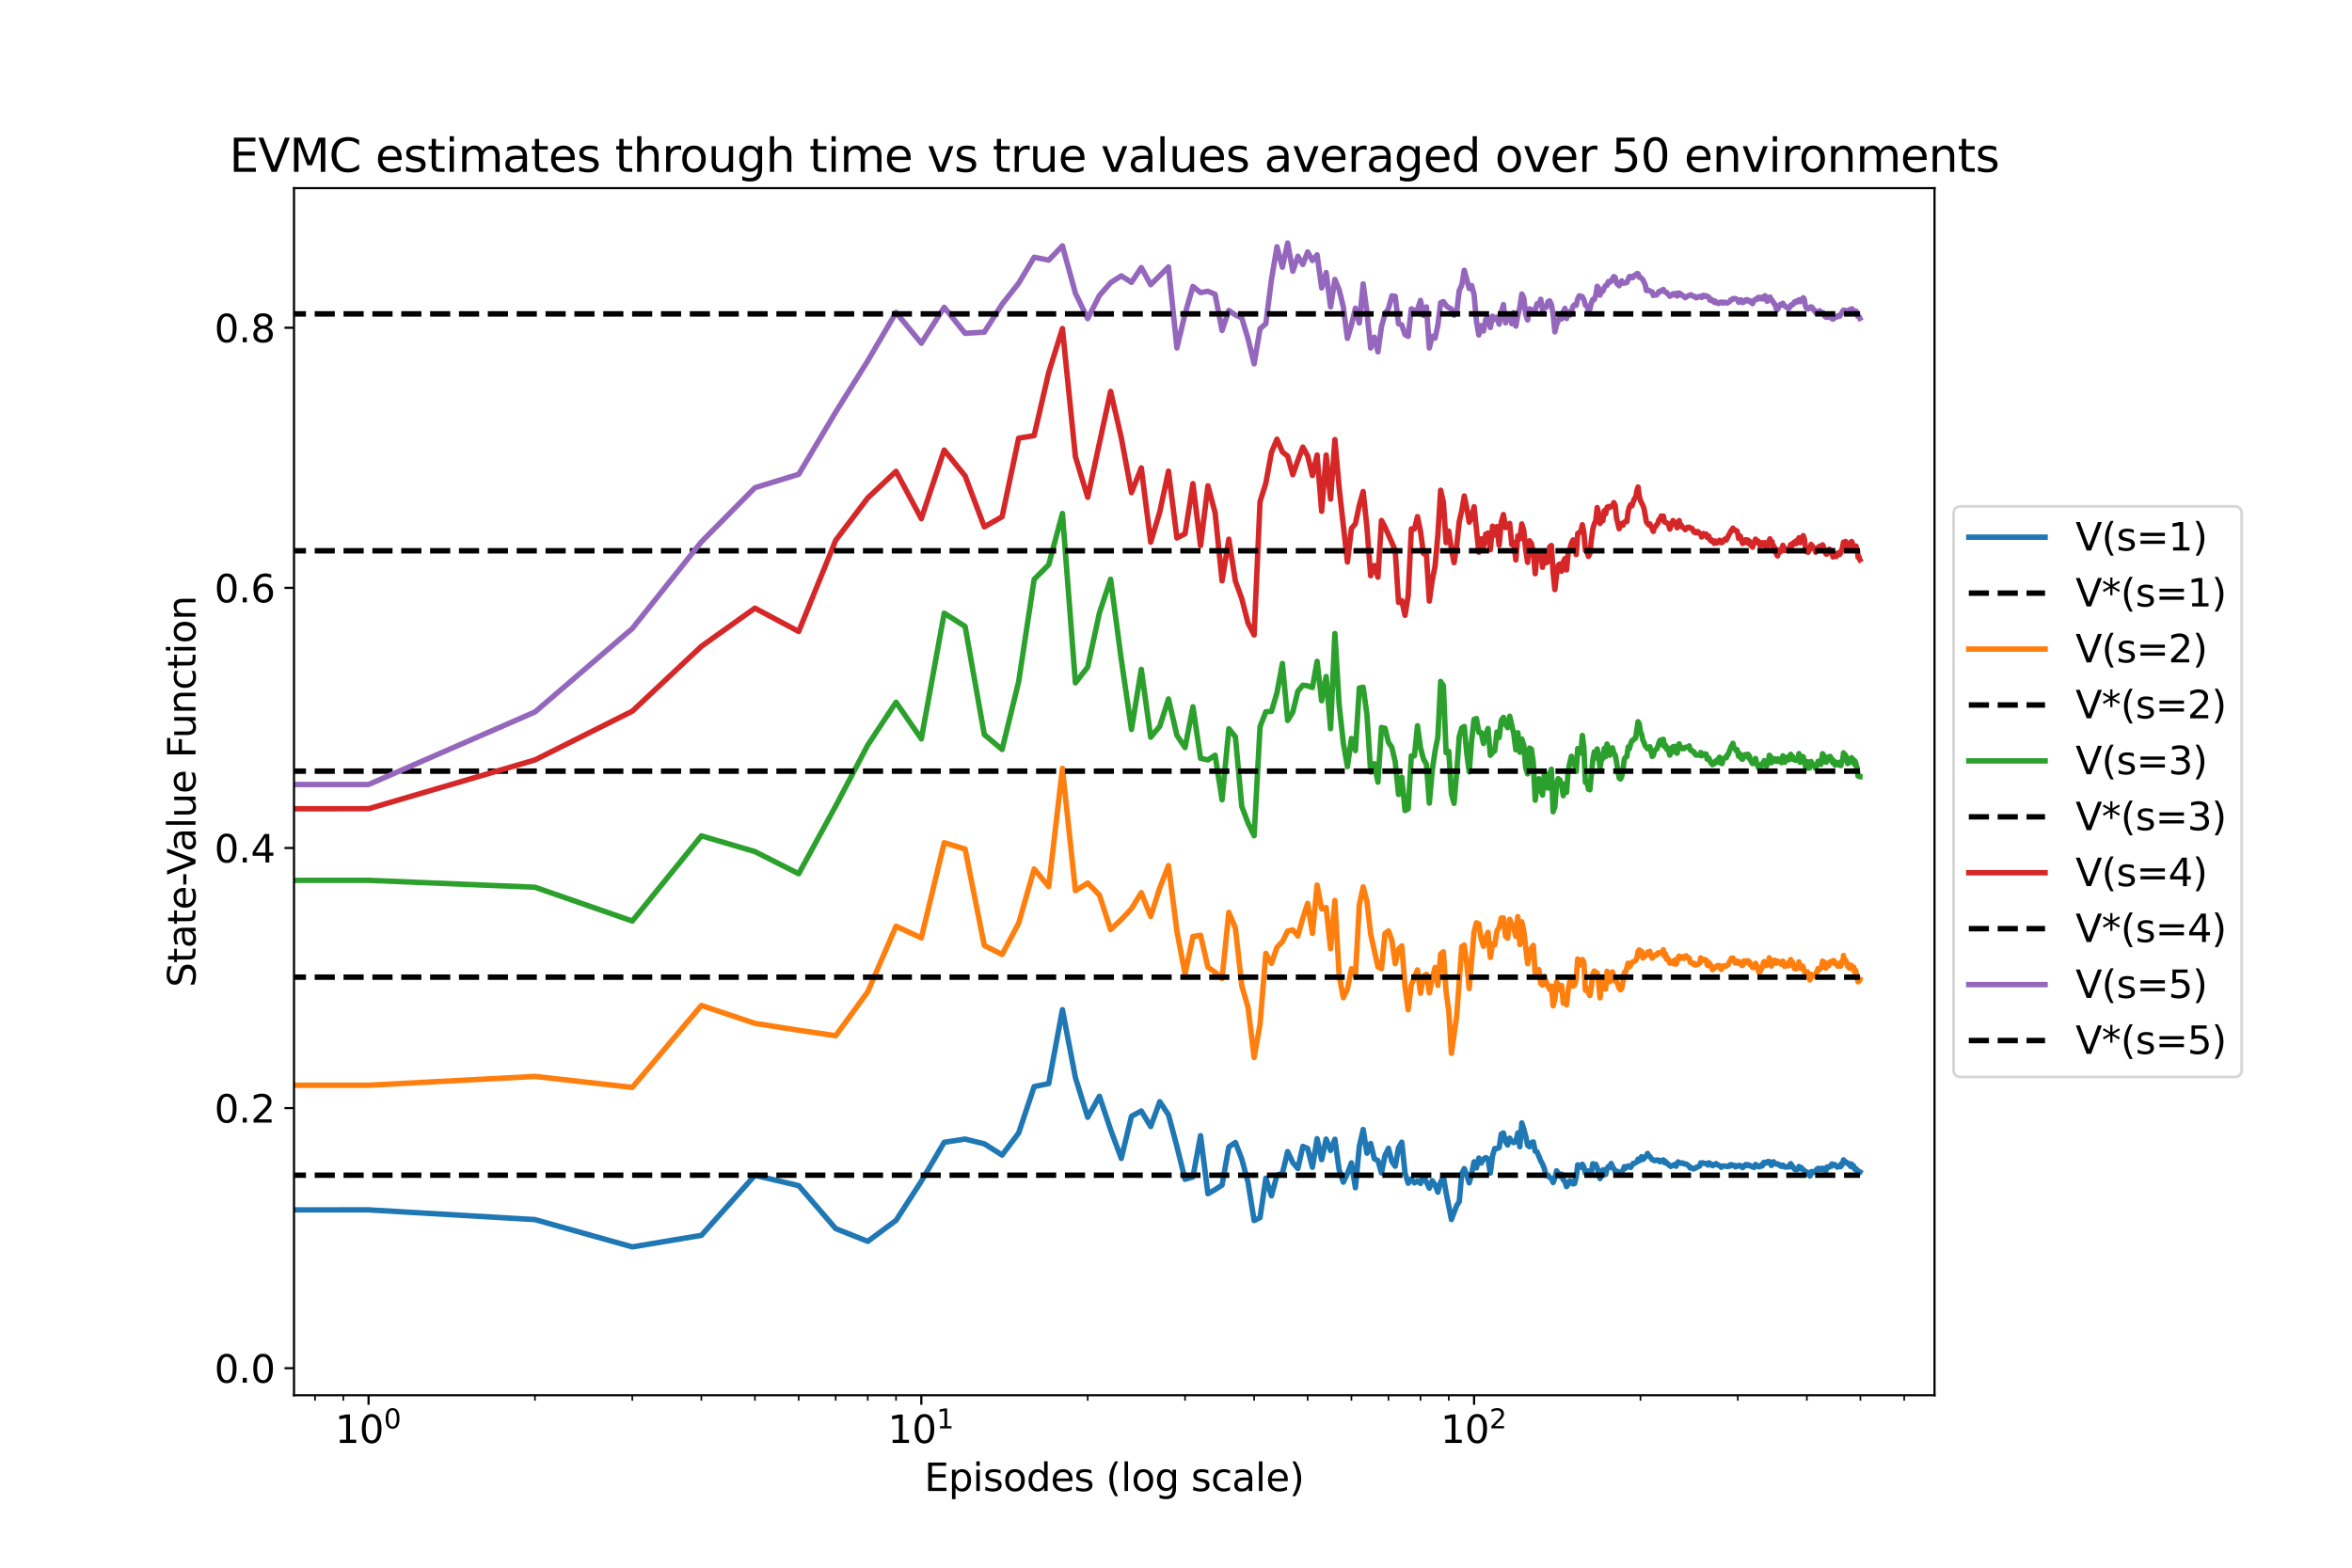 <?xml version="1.0" encoding="utf-8" standalone="no"?>
<!DOCTYPE svg PUBLIC "-//W3C//DTD SVG 1.1//EN"
  "http://www.w3.org/Graphics/SVG/1.1/DTD/svg11.dtd">
<svg height="576pt" version="1.1" viewBox="0 0 864 576" width="864pt" xmlns="http://www.w3.org/2000/svg" xmlns:xlink="http://www.w3.org/1999/xlink">
 <defs>
  <style type="text/css">*{stroke-linecap:butt;stroke-linejoin:round;}</style>
 </defs>
 <g id="figure_1">
  <g id="patch_1">
   <path d="M 0 576 
L 864 576 
L 864 0 
L 0 0 
z
" style="fill:#ffffff;"/>
  </g>
  <g id="axes_1">
   <g id="patch_2">
    <path d="M 108 512.64 
L 710.64 512.64 
L 710.64 69.12 
L 108 69.12 
z
" style="fill:#ffffff;"/>
   </g>
   <g id="matplotlib.axis_1">
    <g id="xtick_1">
     <g id="line2d_1">
      <defs>
       <path d="M 0 0 
L 0 3.5 
" id="mc8cfe154f5" style="stroke:#000000;stroke-width:0.8;"/>
      </defs>
      <g>
       <use style="stroke:#000000;stroke-width:0.8;" x="135.393" xlink:href="#mc8cfe154f5" y="512.64"/>
      </g>
     </g>
     <g id="text_1">
      <!-- $\mathdefault{10^{0}}$ -->
      <g transform="translate(123.073 530.278)scale(0.14 -0.14)">
       <defs>
        <path d="M 794 531 
L 1825 531 
L 1825 4091 
L 703 3866 
L 703 4441 
L 1819 4666 
L 2450 4666 
L 2450 531 
L 3481 531 
L 3481 0 
L 794 0 
L 794 531 
z
" id="DejaVuSans-31" transform="scale(0.016)"/>
        <path d="M 2034 4250 
Q 1547 4250 1301 3770 
Q 1056 3291 1056 2328 
Q 1056 1369 1301 889 
Q 1547 409 2034 409 
Q 2525 409 2770 889 
Q 3016 1369 3016 2328 
Q 3016 3291 2770 3770 
Q 2525 4250 2034 4250 
z
M 2034 4750 
Q 2819 4750 3233 4129 
Q 3647 3509 3647 2328 
Q 3647 1150 3233 529 
Q 2819 -91 2034 -91 
Q 1250 -91 836 529 
Q 422 1150 422 2328 
Q 422 3509 836 4129 
Q 1250 4750 2034 4750 
z
" id="DejaVuSans-30" transform="scale(0.016)"/>
       </defs>
       <use transform="translate(0 0.766)" xlink:href="#DejaVuSans-31"/>
       <use transform="translate(63.623 0.766)" xlink:href="#DejaVuSans-30"/>
       <use transform="translate(128.203 39.047)scale(0.7)" xlink:href="#DejaVuSans-30"/>
      </g>
     </g>
    </g>
    <g id="xtick_2">
     <g id="line2d_2">
      <g>
       <use style="stroke:#000000;stroke-width:0.8;" x="338.445" xlink:href="#mc8cfe154f5" y="512.64"/>
      </g>
     </g>
     <g id="text_2">
      <!-- $\mathdefault{10^{1}}$ -->
      <g transform="translate(326.125 530.278)scale(0.14 -0.14)">
       <use transform="translate(0 0.684)" xlink:href="#DejaVuSans-31"/>
       <use transform="translate(63.623 0.684)" xlink:href="#DejaVuSans-30"/>
       <use transform="translate(128.203 38.966)scale(0.7)" xlink:href="#DejaVuSans-31"/>
      </g>
     </g>
    </g>
    <g id="xtick_3">
     <g id="line2d_3">
      <g>
       <use style="stroke:#000000;stroke-width:0.8;" x="541.497" xlink:href="#mc8cfe154f5" y="512.64"/>
      </g>
     </g>
     <g id="text_3">
      <!-- $\mathdefault{10^{2}}$ -->
      <g transform="translate(529.177 530.278)scale(0.14 -0.14)">
       <defs>
        <path d="M 1228 531 
L 3431 531 
L 3431 0 
L 469 0 
L 469 531 
Q 828 903 1448 1529 
Q 2069 2156 2228 2338 
Q 2531 2678 2651 2914 
Q 2772 3150 2772 3378 
Q 2772 3750 2511 3984 
Q 2250 4219 1831 4219 
Q 1534 4219 1204 4116 
Q 875 4013 500 3803 
L 500 4441 
Q 881 4594 1212 4672 
Q 1544 4750 1819 4750 
Q 2544 4750 2975 4387 
Q 3406 4025 3406 3419 
Q 3406 3131 3298 2873 
Q 3191 2616 2906 2266 
Q 2828 2175 2409 1742 
Q 1991 1309 1228 531 
z
" id="DejaVuSans-32" transform="scale(0.016)"/>
       </defs>
       <use transform="translate(0 0.766)" xlink:href="#DejaVuSans-31"/>
       <use transform="translate(63.623 0.766)" xlink:href="#DejaVuSans-30"/>
       <use transform="translate(128.203 39.047)scale(0.7)" xlink:href="#DejaVuSans-32"/>
      </g>
     </g>
    </g>
    <g id="xtick_4">
     <g id="line2d_4">
      <defs>
       <path d="M 0 0 
L 0 2 
" id="mddfe06b8b2" style="stroke:#000000;stroke-width:0.6;"/>
      </defs>
      <g>
       <use style="stroke:#000000;stroke-width:0.6;" x="115.715" xlink:href="#mddfe06b8b2" y="512.64"/>
      </g>
     </g>
    </g>
    <g id="xtick_5">
     <g id="line2d_5">
      <g>
       <use style="stroke:#000000;stroke-width:0.6;" x="126.102" xlink:href="#mddfe06b8b2" y="512.64"/>
      </g>
     </g>
    </g>
    <g id="xtick_6">
     <g id="line2d_6">
      <g>
       <use style="stroke:#000000;stroke-width:0.6;" x="196.517" xlink:href="#mddfe06b8b2" y="512.64"/>
      </g>
     </g>
    </g>
    <g id="xtick_7">
     <g id="line2d_7">
      <g>
       <use style="stroke:#000000;stroke-width:0.6;" x="232.273" xlink:href="#mddfe06b8b2" y="512.64"/>
      </g>
     </g>
    </g>
    <g id="xtick_8">
     <g id="line2d_8">
      <g>
       <use style="stroke:#000000;stroke-width:0.6;" x="257.642" xlink:href="#mddfe06b8b2" y="512.64"/>
      </g>
     </g>
    </g>
    <g id="xtick_9">
     <g id="line2d_9">
      <g>
       <use style="stroke:#000000;stroke-width:0.6;" x="277.32" xlink:href="#mddfe06b8b2" y="512.64"/>
      </g>
     </g>
    </g>
    <g id="xtick_10">
     <g id="line2d_10">
      <g>
       <use style="stroke:#000000;stroke-width:0.6;" x="293.398" xlink:href="#mddfe06b8b2" y="512.64"/>
      </g>
     </g>
    </g>
    <g id="xtick_11">
     <g id="line2d_11">
      <g>
       <use style="stroke:#000000;stroke-width:0.6;" x="306.992" xlink:href="#mddfe06b8b2" y="512.64"/>
      </g>
     </g>
    </g>
    <g id="xtick_12">
     <g id="line2d_12">
      <g>
       <use style="stroke:#000000;stroke-width:0.6;" x="318.767" xlink:href="#mddfe06b8b2" y="512.64"/>
      </g>
     </g>
    </g>
    <g id="xtick_13">
     <g id="line2d_13">
      <g>
       <use style="stroke:#000000;stroke-width:0.6;" x="329.154" xlink:href="#mddfe06b8b2" y="512.64"/>
      </g>
     </g>
    </g>
    <g id="xtick_14">
     <g id="line2d_14">
      <g>
       <use style="stroke:#000000;stroke-width:0.6;" x="399.569" xlink:href="#mddfe06b8b2" y="512.64"/>
      </g>
     </g>
    </g>
    <g id="xtick_15">
     <g id="line2d_15">
      <g>
       <use style="stroke:#000000;stroke-width:0.6;" x="435.325" xlink:href="#mddfe06b8b2" y="512.64"/>
      </g>
     </g>
    </g>
    <g id="xtick_16">
     <g id="line2d_16">
      <g>
       <use style="stroke:#000000;stroke-width:0.6;" x="460.694" xlink:href="#mddfe06b8b2" y="512.64"/>
      </g>
     </g>
    </g>
    <g id="xtick_17">
     <g id="line2d_17">
      <g>
       <use style="stroke:#000000;stroke-width:0.6;" x="480.372" xlink:href="#mddfe06b8b2" y="512.64"/>
      </g>
     </g>
    </g>
    <g id="xtick_18">
     <g id="line2d_18">
      <g>
       <use style="stroke:#000000;stroke-width:0.6;" x="496.45" xlink:href="#mddfe06b8b2" y="512.64"/>
      </g>
     </g>
    </g>
    <g id="xtick_19">
     <g id="line2d_19">
      <g>
       <use style="stroke:#000000;stroke-width:0.6;" x="510.043" xlink:href="#mddfe06b8b2" y="512.64"/>
      </g>
     </g>
    </g>
    <g id="xtick_20">
     <g id="line2d_20">
      <g>
       <use style="stroke:#000000;stroke-width:0.6;" x="521.819" xlink:href="#mddfe06b8b2" y="512.64"/>
      </g>
     </g>
    </g>
    <g id="xtick_21">
     <g id="line2d_21">
      <g>
       <use style="stroke:#000000;stroke-width:0.6;" x="532.205" xlink:href="#mddfe06b8b2" y="512.64"/>
      </g>
     </g>
    </g>
    <g id="xtick_22">
     <g id="line2d_22">
      <g>
       <use style="stroke:#000000;stroke-width:0.6;" x="602.621" xlink:href="#mddfe06b8b2" y="512.64"/>
      </g>
     </g>
    </g>
    <g id="xtick_23">
     <g id="line2d_23">
      <g>
       <use style="stroke:#000000;stroke-width:0.6;" x="638.377" xlink:href="#mddfe06b8b2" y="512.64"/>
      </g>
     </g>
    </g>
    <g id="xtick_24">
     <g id="line2d_24">
      <g>
       <use style="stroke:#000000;stroke-width:0.6;" x="663.746" xlink:href="#mddfe06b8b2" y="512.64"/>
      </g>
     </g>
    </g>
    <g id="xtick_25">
     <g id="line2d_25">
      <g>
       <use style="stroke:#000000;stroke-width:0.6;" x="683.424" xlink:href="#mddfe06b8b2" y="512.64"/>
      </g>
     </g>
    </g>
    <g id="xtick_26">
     <g id="line2d_26">
      <g>
       <use style="stroke:#000000;stroke-width:0.6;" x="699.502" xlink:href="#mddfe06b8b2" y="512.64"/>
      </g>
     </g>
    </g>
    <g id="text_4">
     <!-- Episodes (log scale) -->
     <g transform="translate(339.561 547.827)scale(0.14 -0.14)">
      <defs>
       <path d="M 628 4666 
L 3578 4666 
L 3578 4134 
L 1259 4134 
L 1259 2753 
L 3481 2753 
L 3481 2222 
L 1259 2222 
L 1259 531 
L 3634 531 
L 3634 0 
L 628 0 
L 628 4666 
z
" id="DejaVuSans-45" transform="scale(0.016)"/>
       <path d="M 1159 525 
L 1159 -1331 
L 581 -1331 
L 581 3500 
L 1159 3500 
L 1159 2969 
Q 1341 3281 1617 3432 
Q 1894 3584 2278 3584 
Q 2916 3584 3314 3078 
Q 3713 2572 3713 1747 
Q 3713 922 3314 415 
Q 2916 -91 2278 -91 
Q 1894 -91 1617 61 
Q 1341 213 1159 525 
z
M 3116 1747 
Q 3116 2381 2855 2742 
Q 2594 3103 2138 3103 
Q 1681 3103 1420 2742 
Q 1159 2381 1159 1747 
Q 1159 1113 1420 752 
Q 1681 391 2138 391 
Q 2594 391 2855 752 
Q 3116 1113 3116 1747 
z
" id="DejaVuSans-70" transform="scale(0.016)"/>
       <path d="M 603 3500 
L 1178 3500 
L 1178 0 
L 603 0 
L 603 3500 
z
M 603 4863 
L 1178 4863 
L 1178 4134 
L 603 4134 
L 603 4863 
z
" id="DejaVuSans-69" transform="scale(0.016)"/>
       <path d="M 2834 3397 
L 2834 2853 
Q 2591 2978 2328 3040 
Q 2066 3103 1784 3103 
Q 1356 3103 1142 2972 
Q 928 2841 928 2578 
Q 928 2378 1081 2264 
Q 1234 2150 1697 2047 
L 1894 2003 
Q 2506 1872 2764 1633 
Q 3022 1394 3022 966 
Q 3022 478 2636 193 
Q 2250 -91 1575 -91 
Q 1294 -91 989 -36 
Q 684 19 347 128 
L 347 722 
Q 666 556 975 473 
Q 1284 391 1588 391 
Q 1994 391 2212 530 
Q 2431 669 2431 922 
Q 2431 1156 2273 1281 
Q 2116 1406 1581 1522 
L 1381 1569 
Q 847 1681 609 1914 
Q 372 2147 372 2553 
Q 372 3047 722 3315 
Q 1072 3584 1716 3584 
Q 2034 3584 2315 3537 
Q 2597 3491 2834 3397 
z
" id="DejaVuSans-73" transform="scale(0.016)"/>
       <path d="M 1959 3097 
Q 1497 3097 1228 2736 
Q 959 2375 959 1747 
Q 959 1119 1226 758 
Q 1494 397 1959 397 
Q 2419 397 2687 759 
Q 2956 1122 2956 1747 
Q 2956 2369 2687 2733 
Q 2419 3097 1959 3097 
z
M 1959 3584 
Q 2709 3584 3137 3096 
Q 3566 2609 3566 1747 
Q 3566 888 3137 398 
Q 2709 -91 1959 -91 
Q 1206 -91 779 398 
Q 353 888 353 1747 
Q 353 2609 779 3096 
Q 1206 3584 1959 3584 
z
" id="DejaVuSans-6f" transform="scale(0.016)"/>
       <path d="M 2906 2969 
L 2906 4863 
L 3481 4863 
L 3481 0 
L 2906 0 
L 2906 525 
Q 2725 213 2448 61 
Q 2172 -91 1784 -91 
Q 1150 -91 751 415 
Q 353 922 353 1747 
Q 353 2572 751 3078 
Q 1150 3584 1784 3584 
Q 2172 3584 2448 3432 
Q 2725 3281 2906 2969 
z
M 947 1747 
Q 947 1113 1208 752 
Q 1469 391 1925 391 
Q 2381 391 2643 752 
Q 2906 1113 2906 1747 
Q 2906 2381 2643 2742 
Q 2381 3103 1925 3103 
Q 1469 3103 1208 2742 
Q 947 2381 947 1747 
z
" id="DejaVuSans-64" transform="scale(0.016)"/>
       <path d="M 3597 1894 
L 3597 1613 
L 953 1613 
Q 991 1019 1311 708 
Q 1631 397 2203 397 
Q 2534 397 2845 478 
Q 3156 559 3463 722 
L 3463 178 
Q 3153 47 2828 -22 
Q 2503 -91 2169 -91 
Q 1331 -91 842 396 
Q 353 884 353 1716 
Q 353 2575 817 3079 
Q 1281 3584 2069 3584 
Q 2775 3584 3186 3129 
Q 3597 2675 3597 1894 
z
M 3022 2063 
Q 3016 2534 2758 2815 
Q 2500 3097 2075 3097 
Q 1594 3097 1305 2825 
Q 1016 2553 972 2059 
L 3022 2063 
z
" id="DejaVuSans-65" transform="scale(0.016)"/>
       <path id="DejaVuSans-20" transform="scale(0.016)"/>
       <path d="M 1984 4856 
Q 1566 4138 1362 3434 
Q 1159 2731 1159 2009 
Q 1159 1288 1364 580 
Q 1569 -128 1984 -844 
L 1484 -844 
Q 1016 -109 783 600 
Q 550 1309 550 2009 
Q 550 2706 781 3412 
Q 1013 4119 1484 4856 
L 1984 4856 
z
" id="DejaVuSans-28" transform="scale(0.016)"/>
       <path d="M 603 4863 
L 1178 4863 
L 1178 0 
L 603 0 
L 603 4863 
z
" id="DejaVuSans-6c" transform="scale(0.016)"/>
       <path d="M 2906 1791 
Q 2906 2416 2648 2759 
Q 2391 3103 1925 3103 
Q 1463 3103 1205 2759 
Q 947 2416 947 1791 
Q 947 1169 1205 825 
Q 1463 481 1925 481 
Q 2391 481 2648 825 
Q 2906 1169 2906 1791 
z
M 3481 434 
Q 3481 -459 3084 -895 
Q 2688 -1331 1869 -1331 
Q 1566 -1331 1297 -1286 
Q 1028 -1241 775 -1147 
L 775 -588 
Q 1028 -725 1275 -790 
Q 1522 -856 1778 -856 
Q 2344 -856 2625 -561 
Q 2906 -266 2906 331 
L 2906 616 
Q 2728 306 2450 153 
Q 2172 0 1784 0 
Q 1141 0 747 490 
Q 353 981 353 1791 
Q 353 2603 747 3093 
Q 1141 3584 1784 3584 
Q 2172 3584 2450 3431 
Q 2728 3278 2906 2969 
L 2906 3500 
L 3481 3500 
L 3481 434 
z
" id="DejaVuSans-67" transform="scale(0.016)"/>
       <path d="M 3122 3366 
L 3122 2828 
Q 2878 2963 2633 3030 
Q 2388 3097 2138 3097 
Q 1578 3097 1268 2742 
Q 959 2388 959 1747 
Q 959 1106 1268 751 
Q 1578 397 2138 397 
Q 2388 397 2633 464 
Q 2878 531 3122 666 
L 3122 134 
Q 2881 22 2623 -34 
Q 2366 -91 2075 -91 
Q 1284 -91 818 406 
Q 353 903 353 1747 
Q 353 2603 823 3093 
Q 1294 3584 2113 3584 
Q 2378 3584 2631 3529 
Q 2884 3475 3122 3366 
z
" id="DejaVuSans-63" transform="scale(0.016)"/>
       <path d="M 2194 1759 
Q 1497 1759 1228 1600 
Q 959 1441 959 1056 
Q 959 750 1161 570 
Q 1363 391 1709 391 
Q 2188 391 2477 730 
Q 2766 1069 2766 1631 
L 2766 1759 
L 2194 1759 
z
M 3341 1997 
L 3341 0 
L 2766 0 
L 2766 531 
Q 2569 213 2275 61 
Q 1981 -91 1556 -91 
Q 1019 -91 701 211 
Q 384 513 384 1019 
Q 384 1609 779 1909 
Q 1175 2209 1959 2209 
L 2766 2209 
L 2766 2266 
Q 2766 2663 2505 2880 
Q 2244 3097 1772 3097 
Q 1472 3097 1187 3025 
Q 903 2953 641 2809 
L 641 3341 
Q 956 3463 1253 3523 
Q 1550 3584 1831 3584 
Q 2591 3584 2966 3190 
Q 3341 2797 3341 1997 
z
" id="DejaVuSans-61" transform="scale(0.016)"/>
       <path d="M 513 4856 
L 1013 4856 
Q 1481 4119 1714 3412 
Q 1947 2706 1947 2009 
Q 1947 1309 1714 600 
Q 1481 -109 1013 -844 
L 513 -844 
Q 928 -128 1133 580 
Q 1338 1288 1338 2009 
Q 1338 2731 1133 3434 
Q 928 4138 513 4856 
z
" id="DejaVuSans-29" transform="scale(0.016)"/>
      </defs>
      <use xlink:href="#DejaVuSans-45"/>
      <use x="63.184" xlink:href="#DejaVuSans-70"/>
      <use x="126.66" xlink:href="#DejaVuSans-69"/>
      <use x="154.443" xlink:href="#DejaVuSans-73"/>
      <use x="206.543" xlink:href="#DejaVuSans-6f"/>
      <use x="267.725" xlink:href="#DejaVuSans-64"/>
      <use x="331.201" xlink:href="#DejaVuSans-65"/>
      <use x="392.725" xlink:href="#DejaVuSans-73"/>
      <use x="444.824" xlink:href="#DejaVuSans-20"/>
      <use x="476.611" xlink:href="#DejaVuSans-28"/>
      <use x="515.625" xlink:href="#DejaVuSans-6c"/>
      <use x="543.408" xlink:href="#DejaVuSans-6f"/>
      <use x="604.59" xlink:href="#DejaVuSans-67"/>
      <use x="668.066" xlink:href="#DejaVuSans-20"/>
      <use x="699.854" xlink:href="#DejaVuSans-73"/>
      <use x="751.953" xlink:href="#DejaVuSans-63"/>
      <use x="806.934" xlink:href="#DejaVuSans-61"/>
      <use x="868.213" xlink:href="#DejaVuSans-6c"/>
      <use x="895.996" xlink:href="#DejaVuSans-65"/>
      <use x="957.52" xlink:href="#DejaVuSans-29"/>
     </g>
    </g>
   </g>
   <g id="matplotlib.axis_2">
    <g id="ytick_1">
     <g id="line2d_27">
      <defs>
       <path d="M 0 0 
L -3.5 0 
" id="mbddd9a8a48" style="stroke:#000000;stroke-width:0.8;"/>
      </defs>
      <g>
       <use style="stroke:#000000;stroke-width:0.8;" x="108" xlink:href="#mbddd9a8a48" y="502.708"/>
      </g>
     </g>
     <g id="text_5">
      <!-- 0.0 -->
      <g transform="translate(78.736 508.027)scale(0.14 -0.14)">
       <defs>
        <path d="M 684 794 
L 1344 794 
L 1344 0 
L 684 0 
L 684 794 
z
" id="DejaVuSans-2e" transform="scale(0.016)"/>
       </defs>
       <use xlink:href="#DejaVuSans-30"/>
       <use x="63.623" xlink:href="#DejaVuSans-2e"/>
       <use x="95.41" xlink:href="#DejaVuSans-30"/>
      </g>
     </g>
    </g>
    <g id="ytick_2">
     <g id="line2d_28">
      <g>
       <use style="stroke:#000000;stroke-width:0.8;" x="108" xlink:href="#mbddd9a8a48" y="407.137"/>
      </g>
     </g>
     <g id="text_6">
      <!-- 0.2 -->
      <g transform="translate(78.736 412.456)scale(0.14 -0.14)">
       <use xlink:href="#DejaVuSans-30"/>
       <use x="63.623" xlink:href="#DejaVuSans-2e"/>
       <use x="95.41" xlink:href="#DejaVuSans-32"/>
      </g>
     </g>
    </g>
    <g id="ytick_3">
     <g id="line2d_29">
      <g>
       <use style="stroke:#000000;stroke-width:0.8;" x="108" xlink:href="#mbddd9a8a48" y="311.567"/>
      </g>
     </g>
     <g id="text_7">
      <!-- 0.4 -->
      <g transform="translate(78.736 316.886)scale(0.14 -0.14)">
       <defs>
        <path d="M 2419 4116 
L 825 1625 
L 2419 1625 
L 2419 4116 
z
M 2253 4666 
L 3047 4666 
L 3047 1625 
L 3713 1625 
L 3713 1100 
L 3047 1100 
L 3047 0 
L 2419 0 
L 2419 1100 
L 313 1100 
L 313 1709 
L 2253 4666 
z
" id="DejaVuSans-34" transform="scale(0.016)"/>
       </defs>
       <use xlink:href="#DejaVuSans-30"/>
       <use x="63.623" xlink:href="#DejaVuSans-2e"/>
       <use x="95.41" xlink:href="#DejaVuSans-34"/>
      </g>
     </g>
    </g>
    <g id="ytick_4">
     <g id="line2d_30">
      <g>
       <use style="stroke:#000000;stroke-width:0.8;" x="108" xlink:href="#mbddd9a8a48" y="215.996"/>
      </g>
     </g>
     <g id="text_8">
      <!-- 0.6 -->
      <g transform="translate(78.736 221.315)scale(0.14 -0.14)">
       <defs>
        <path d="M 2113 2584 
Q 1688 2584 1439 2293 
Q 1191 2003 1191 1497 
Q 1191 994 1439 701 
Q 1688 409 2113 409 
Q 2538 409 2786 701 
Q 3034 994 3034 1497 
Q 3034 2003 2786 2293 
Q 2538 2584 2113 2584 
z
M 3366 4563 
L 3366 3988 
Q 3128 4100 2886 4159 
Q 2644 4219 2406 4219 
Q 1781 4219 1451 3797 
Q 1122 3375 1075 2522 
Q 1259 2794 1537 2939 
Q 1816 3084 2150 3084 
Q 2853 3084 3261 2657 
Q 3669 2231 3669 1497 
Q 3669 778 3244 343 
Q 2819 -91 2113 -91 
Q 1303 -91 875 529 
Q 447 1150 447 2328 
Q 447 3434 972 4092 
Q 1497 4750 2381 4750 
Q 2619 4750 2861 4703 
Q 3103 4656 3366 4563 
z
" id="DejaVuSans-36" transform="scale(0.016)"/>
       </defs>
       <use xlink:href="#DejaVuSans-30"/>
       <use x="63.623" xlink:href="#DejaVuSans-2e"/>
       <use x="95.41" xlink:href="#DejaVuSans-36"/>
      </g>
     </g>
    </g>
    <g id="ytick_5">
     <g id="line2d_31">
      <g>
       <use style="stroke:#000000;stroke-width:0.8;" x="108" xlink:href="#mbddd9a8a48" y="120.426"/>
      </g>
     </g>
     <g id="text_9">
      <!-- 0.8 -->
      <g transform="translate(78.736 125.744)scale(0.14 -0.14)">
       <defs>
        <path d="M 2034 2216 
Q 1584 2216 1326 1975 
Q 1069 1734 1069 1313 
Q 1069 891 1326 650 
Q 1584 409 2034 409 
Q 2484 409 2743 651 
Q 3003 894 3003 1313 
Q 3003 1734 2745 1975 
Q 2488 2216 2034 2216 
z
M 1403 2484 
Q 997 2584 770 2862 
Q 544 3141 544 3541 
Q 544 4100 942 4425 
Q 1341 4750 2034 4750 
Q 2731 4750 3128 4425 
Q 3525 4100 3525 3541 
Q 3525 3141 3298 2862 
Q 3072 2584 2669 2484 
Q 3125 2378 3379 2068 
Q 3634 1759 3634 1313 
Q 3634 634 3220 271 
Q 2806 -91 2034 -91 
Q 1263 -91 848 271 
Q 434 634 434 1313 
Q 434 1759 690 2068 
Q 947 2378 1403 2484 
z
M 1172 3481 
Q 1172 3119 1398 2916 
Q 1625 2713 2034 2713 
Q 2441 2713 2670 2916 
Q 2900 3119 2900 3481 
Q 2900 3844 2670 4047 
Q 2441 4250 2034 4250 
Q 1625 4250 1398 4047 
Q 1172 3844 1172 3481 
z
" id="DejaVuSans-38" transform="scale(0.016)"/>
       </defs>
       <use xlink:href="#DejaVuSans-30"/>
       <use x="63.623" xlink:href="#DejaVuSans-2e"/>
       <use x="95.41" xlink:href="#DejaVuSans-38"/>
      </g>
     </g>
    </g>
    <g id="text_10">
     <!-- State-Value Function -->
     <g transform="translate(71.824 362.743)rotate(-90)scale(0.14 -0.14)">
      <defs>
       <path d="M 3425 4513 
L 3425 3897 
Q 3066 4069 2747 4153 
Q 2428 4238 2131 4238 
Q 1616 4238 1336 4038 
Q 1056 3838 1056 3469 
Q 1056 3159 1242 3001 
Q 1428 2844 1947 2747 
L 2328 2669 
Q 3034 2534 3370 2195 
Q 3706 1856 3706 1288 
Q 3706 609 3251 259 
Q 2797 -91 1919 -91 
Q 1588 -91 1214 -16 
Q 841 59 441 206 
L 441 856 
Q 825 641 1194 531 
Q 1563 422 1919 422 
Q 2459 422 2753 634 
Q 3047 847 3047 1241 
Q 3047 1584 2836 1778 
Q 2625 1972 2144 2069 
L 1759 2144 
Q 1053 2284 737 2584 
Q 422 2884 422 3419 
Q 422 4038 858 4394 
Q 1294 4750 2059 4750 
Q 2388 4750 2728 4690 
Q 3069 4631 3425 4513 
z
" id="DejaVuSans-53" transform="scale(0.016)"/>
       <path d="M 1172 4494 
L 1172 3500 
L 2356 3500 
L 2356 3053 
L 1172 3053 
L 1172 1153 
Q 1172 725 1289 603 
Q 1406 481 1766 481 
L 2356 481 
L 2356 0 
L 1766 0 
Q 1100 0 847 248 
Q 594 497 594 1153 
L 594 3053 
L 172 3053 
L 172 3500 
L 594 3500 
L 594 4494 
L 1172 4494 
z
" id="DejaVuSans-74" transform="scale(0.016)"/>
       <path d="M 313 2009 
L 1997 2009 
L 1997 1497 
L 313 1497 
L 313 2009 
z
" id="DejaVuSans-2d" transform="scale(0.016)"/>
       <path d="M 1831 0 
L 50 4666 
L 709 4666 
L 2188 738 
L 3669 4666 
L 4325 4666 
L 2547 0 
L 1831 0 
z
" id="DejaVuSans-56" transform="scale(0.016)"/>
       <path d="M 544 1381 
L 544 3500 
L 1119 3500 
L 1119 1403 
Q 1119 906 1312 657 
Q 1506 409 1894 409 
Q 2359 409 2629 706 
Q 2900 1003 2900 1516 
L 2900 3500 
L 3475 3500 
L 3475 0 
L 2900 0 
L 2900 538 
Q 2691 219 2414 64 
Q 2138 -91 1772 -91 
Q 1169 -91 856 284 
Q 544 659 544 1381 
z
M 1991 3584 
L 1991 3584 
z
" id="DejaVuSans-75" transform="scale(0.016)"/>
       <path d="M 628 4666 
L 3309 4666 
L 3309 4134 
L 1259 4134 
L 1259 2759 
L 3109 2759 
L 3109 2228 
L 1259 2228 
L 1259 0 
L 628 0 
L 628 4666 
z
" id="DejaVuSans-46" transform="scale(0.016)"/>
       <path d="M 3513 2113 
L 3513 0 
L 2938 0 
L 2938 2094 
Q 2938 2591 2744 2837 
Q 2550 3084 2163 3084 
Q 1697 3084 1428 2787 
Q 1159 2491 1159 1978 
L 1159 0 
L 581 0 
L 581 3500 
L 1159 3500 
L 1159 2956 
Q 1366 3272 1645 3428 
Q 1925 3584 2291 3584 
Q 2894 3584 3203 3211 
Q 3513 2838 3513 2113 
z
" id="DejaVuSans-6e" transform="scale(0.016)"/>
      </defs>
      <use xlink:href="#DejaVuSans-53"/>
      <use x="63.477" xlink:href="#DejaVuSans-74"/>
      <use x="102.686" xlink:href="#DejaVuSans-61"/>
      <use x="163.965" xlink:href="#DejaVuSans-74"/>
      <use x="203.174" xlink:href="#DejaVuSans-65"/>
      <use x="264.697" xlink:href="#DejaVuSans-2d"/>
      <use x="294.906" xlink:href="#DejaVuSans-56"/>
      <use x="355.564" xlink:href="#DejaVuSans-61"/>
      <use x="416.844" xlink:href="#DejaVuSans-6c"/>
      <use x="444.627" xlink:href="#DejaVuSans-75"/>
      <use x="508.006" xlink:href="#DejaVuSans-65"/>
      <use x="569.529" xlink:href="#DejaVuSans-20"/>
      <use x="601.316" xlink:href="#DejaVuSans-46"/>
      <use x="653.336" xlink:href="#DejaVuSans-75"/>
      <use x="716.715" xlink:href="#DejaVuSans-6e"/>
      <use x="780.094" xlink:href="#DejaVuSans-63"/>
      <use x="835.074" xlink:href="#DejaVuSans-74"/>
      <use x="874.283" xlink:href="#DejaVuSans-69"/>
      <use x="902.066" xlink:href="#DejaVuSans-6f"/>
      <use x="963.248" xlink:href="#DejaVuSans-6e"/>
     </g>
    </g>
   </g>
   <g id="line2d_32">
    <path clip-path="url(#pc4c406aa0a)" d="M -1 444.561 
L 135.393 444.529 
L 196.517 448.102 
L 232.273 458.136 
L 257.642 453.889 
L 277.32 431.835 
L 293.398 435.632 
L 306.992 451.421 
L 318.767 456.094 
L 329.154 448.405 
L 338.445 434 
L 346.85 419.696 
L 354.523 418.522 
L 361.581 420.258 
L 368.116 424.391 
L 374.2 416.286 
L 379.892 399.235 
L 385.238 398.133 
L 390.278 370.976 
L 395.046 395.925 
L 399.569 410.506 
L 403.872 402.789 
L 407.974 415.048 
L 411.894 425.629 
L 415.647 410.135 
L 419.247 408.198 
L 422.706 413.915 
L 426.034 404.778 
L 429.241 409.614 
L 432.335 421.235 
L 435.325 433.293 
L 438.217 432.443 
L 441.016 417.258 
L 443.73 438.612 
L 446.362 437.087 
L 448.919 435.409 
L 451.403 421.409 
L 453.819 419.772 
L 456.171 425.895 
L 458.461 434.411 
L 460.694 448.462 
L 462.872 447.369 
L 464.997 432.894 
L 467.072 439.356 
L 469.099 431.793 
L 471.081 431.123 
L 473.019 423.114 
L 474.915 427.188 
L 476.772 429.328 
L 478.59 421.21 
L 480.372 421.964 
L 482.118 428.887 
L 483.831 418.385 
L 485.51 426.078 
L 487.159 418.532 
L 488.777 422.702 
L 490.366 418.588 
L 491.927 429.829 
L 493.46 434.353 
L 494.968 431.232 
L 496.45 427.263 
L 497.907 436.406 
L 499.341 421.218 
L 500.752 415.003 
L 502.141 423.712 
L 503.508 420.144 
L 504.855 425.745 
L 506.181 426.409 
L 507.487 430.971 
L 508.775 424.555 
L 510.043 421.908 
L 511.294 426.762 
L 512.528 428.508 
L 513.744 421.684 
L 514.944 419.656 
L 516.128 430.912 
L 517.296 434.748 
L 518.448 433.202 
L 519.586 434.621 
L 520.71 433.914 
L 521.819 434.829 
L 522.914 432.102 
L 525.065 436.569 
L 526.121 433.819 
L 527.165 435.311 
L 528.196 438.035 
L 529.216 434.406 
L 530.224 432.214 
L 531.22 438.208 
L 533.18 448.074 
L 535.097 442.96 
L 536.04 441.517 
L 536.973 431.278 
L 537.897 429.377 
L 538.811 431.791 
L 539.715 434.619 
L 540.61 431.266 
L 541.497 426.861 
L 542.374 429.111 
L 543.243 425.493 
L 544.103 427.349 
L 544.955 425.862 
L 545.799 425.315 
L 546.635 425.853 
L 547.463 431.019 
L 548.283 424.633 
L 549.096 421.988 
L 549.901 422 
L 550.7 421.636 
L 551.49 416.667 
L 552.274 416.261 
L 553.051 419.52 
L 553.821 420.702 
L 554.585 418.18 
L 555.342 419.436 
L 556.092 419.824 
L 556.837 419.459 
L 557.575 416.259 
L 558.306 421.335 
L 559.032 412.583 
L 559.752 414.794 
L 560.466 417.487 
L 561.174 420.811 
L 561.877 421.349 
L 562.574 419.826 
L 563.266 419.558 
L 563.952 422.993 
L 564.633 423.209 
L 565.979 426.503 
L 566.645 427.685 
L 567.305 429.376 
L 567.961 431.923 
L 568.612 431.77 
L 569.258 432.672 
L 569.899 432.981 
L 570.536 434.501 
L 571.168 432.806 
L 571.796 430.173 
L 572.419 430.981 
L 573.038 432.224 
L 573.652 431.413 
L 574.263 433.538 
L 574.869 434.121 
L 575.471 435.979 
L 576.069 435.159 
L 576.662 433.915 
L 577.252 434.042 
L 577.838 434.997 
L 578.42 434.853 
L 578.999 432.477 
L 579.573 427.99 
L 580.144 428.272 
L 580.711 428.89 
L 581.274 427.771 
L 581.834 428.755 
L 582.391 431.054 
L 582.944 430.799 
L 583.493 430.172 
L 584.039 431.286 
L 584.582 430.644 
L 585.121 427.567 
L 585.657 428.433 
L 586.19 427.781 
L 586.72 429.006 
L 587.769 433.046 
L 588.29 430.766 
L 588.807 429.838 
L 589.321 429.809 
L 589.832 431.533 
L 590.341 429.331 
L 590.846 428.592 
L 591.348 428.982 
L 591.848 427.478 
L 592.345 428.616 
L 593.33 430.302 
L 593.819 430.252 
L 594.788 430.665 
L 595.268 430.656 
L 595.746 430.482 
L 596.222 429.937 
L 596.695 428.649 
L 597.165 429.23 
L 597.633 428.655 
L 598.098 428.368 
L 598.561 428.57 
L 599.021 428.942 
L 599.935 427.452 
L 600.389 427.47 
L 601.289 426.937 
L 601.735 425.892 
L 602.179 426.504 
L 602.621 425.543 
L 603.061 424.974 
L 603.499 426.042 
L 604.799 424.694 
L 605.228 423.787 
L 605.655 424.657 
L 606.08 424.916 
L 606.924 426.094 
L 607.343 426.127 
L 607.76 426.471 
L 608.588 426.185 
L 608.999 426.206 
L 609.408 426.68 
L 609.815 426.845 
L 610.221 426.368 
L 610.624 426.547 
L 611.026 426.168 
L 611.426 427.173 
L 611.824 426.74 
L 612.221 427.464 
L 612.615 427.486 
L 613.008 428.035 
L 613.788 428.584 
L 614.176 428.263 
L 614.562 428.121 
L 614.946 428.231 
L 615.329 427.781 
L 615.71 428.505 
L 616.089 427.517 
L 616.467 426.911 
L 617.217 427.363 
L 617.59 427.443 
L 617.961 427.285 
L 618.331 427.4 
L 618.699 427.654 
L 619.431 427.677 
L 620.518 428.502 
L 620.877 429.151 
L 621.234 428.972 
L 621.591 429.135 
L 621.946 429.481 
L 622.651 429.329 
L 623.351 428.75 
L 623.699 428.749 
L 624.391 428.375 
L 624.734 427.274 
L 625.077 427.43 
L 625.418 427.225 
L 625.758 427.418 
L 626.096 427.39 
L 626.433 427.528 
L 626.769 427.493 
L 627.437 428.064 
L 627.77 427.228 
L 628.43 427.635 
L 628.759 427.712 
L 629.086 428.303 
L 629.412 428.077 
L 629.737 428.047 
L 630.06 427.857 
L 630.383 427.521 
L 630.704 427.894 
L 631.024 427.917 
L 631.343 428.19 
L 631.977 428.457 
L 632.293 428.9 
L 632.607 428.41 
L 633.544 428.413 
L 634.777 428.64 
L 635.387 428.051 
L 635.691 428.408 
L 635.993 427.89 
L 636.595 428.188 
L 636.895 428.143 
L 637.193 428.297 
L 637.491 428.735 
L 637.787 428.611 
L 638.083 428.304 
L 638.377 428.474 
L 638.963 428.146 
L 639.254 428.255 
L 640.123 429.019 
L 640.411 428.829 
L 640.698 428.292 
L 640.984 428.296 
L 641.269 427.863 
L 641.553 428.19 
L 641.836 428.241 
L 642.118 427.937 
L 642.68 428.132 
L 642.959 428.415 
L 643.238 428.397 
L 643.792 428.77 
L 644.068 428.645 
L 644.343 428.934 
L 644.891 427.832 
L 645.164 428.092 
L 645.436 428.165 
L 645.706 428.59 
L 645.977 428.56 
L 646.246 428.715 
L 646.514 428.513 
L 646.782 428.504 
L 647.049 428.003 
L 647.315 428.413 
L 647.58 427.987 
L 647.844 427.167 
L 648.108 427.036 
L 648.371 427.368 
L 648.633 427.376 
L 649.155 427.228 
L 649.414 426.758 
L 649.673 426.945 
L 649.932 426.794 
L 650.189 427.131 
L 650.702 428.223 
L 650.957 427.954 
L 651.465 426.847 
L 652.473 427.699 
L 652.723 427.647 
L 652.973 427.756 
L 653.222 427.663 
L 653.47 428.051 
L 653.717 428.159 
L 653.964 428.082 
L 654.21 428.508 
L 654.455 428.54 
L 654.7 428.086 
L 654.943 428.087 
L 655.429 428.728 
L 655.671 428.645 
L 655.913 428.816 
L 656.393 428.792 
L 656.871 428.486 
L 657.109 428.753 
L 657.346 428.703 
L 657.583 427.779 
L 657.819 427.54 
L 658.29 428.453 
L 658.524 428.525 
L 658.757 429.065 
L 658.99 429.182 
L 659.223 429.605 
L 659.686 429.835 
L 659.916 429.86 
L 660.604 429.46 
L 660.832 428.586 
L 661.06 429.202 
L 661.287 429.049 
L 661.513 429.439 
L 661.739 429.02 
L 661.964 429.421 
L 662.413 429.741 
L 662.637 429.922 
L 662.86 430.251 
L 663.082 430.329 
L 663.304 430.657 
L 663.525 430.768 
L 663.746 430.643 
L 663.966 430.685 
L 664.186 431.392 
L 664.405 431.379 
L 664.842 432.101 
L 665.059 431.904 
L 665.492 430.454 
L 665.708 430.441 
L 666.138 430.743 
L 666.353 430.739 
L 666.566 430.481 
L 666.78 430.664 
L 667.416 429.558 
L 667.628 429.739 
L 667.838 429.284 
L 668.049 429.473 
L 668.258 429.299 
L 668.468 429.322 
L 668.676 429.849 
L 669.506 429.216 
L 670.124 429.974 
L 670.328 429.68 
L 670.533 430.098 
L 670.737 430.127 
L 671.143 428.772 
L 671.548 428.949 
L 671.749 428.899 
L 671.95 428.629 
L 672.151 428.577 
L 672.351 428.352 
L 672.75 428.508 
L 672.949 427.65 
L 673.345 428.102 
L 673.543 427.845 
L 673.74 428.063 
L 673.936 427.914 
L 674.133 427.944 
L 674.524 428.426 
L 674.719 428.422 
L 674.913 428.835 
L 675.301 428.531 
L 675.494 428.64 
L 675.687 428.348 
L 675.879 428.318 
L 676.071 428.706 
L 676.262 428.539 
L 676.453 427.493 
L 676.644 428.05 
L 677.024 427.09 
L 677.214 426.15 
L 677.591 426.963 
L 677.78 427.135 
L 677.967 426.837 
L 678.342 427.129 
L 678.528 427.193 
L 678.901 427.644 
L 679.086 427.462 
L 679.271 427.896 
L 679.456 427.859 
L 679.64 428.069 
L 679.824 428.596 
L 680.007 427.655 
L 680.191 427.767 
L 680.738 428.701 
L 680.919 428.378 
L 681.282 429.572 
L 681.822 429.431 
L 682.538 430.895 
L 682.893 430.594 
L 683.07 430.892 
L 683.247 430.601 
L 683.247 430.601 
" style="fill:none;stroke:#1f77b4;stroke-linecap:square;stroke-width:2;"/>
   </g>
   <g id="line2d_33">
    <path clip-path="url(#pc4c406aa0a)" d="M -1 431.793 
L 683.247 431.793 
L 683.247 431.793 
" style="fill:none;stroke:#000000;stroke-dasharray:7.4,3.2;stroke-dashoffset:0;stroke-width:2;"/>
   </g>
   <g id="line2d_34">
    <path clip-path="url(#pc4c406aa0a)" d="M -1 398.777 
L 135.393 398.736 
L 196.517 395.496 
L 232.273 399.534 
L 257.642 369.426 
L 277.32 375.996 
L 293.398 378.532 
L 306.992 380.534 
L 318.767 364.426 
L 329.154 340.311 
L 338.445 344.603 
L 346.85 309.622 
L 354.523 311.958 
L 361.581 347.39 
L 368.116 350.699 
L 374.2 339.214 
L 379.892 319.289 
L 385.238 325.749 
L 390.278 282.317 
L 395.046 327.268 
L 399.569 324.439 
L 403.872 328.87 
L 407.974 341.565 
L 411.894 337.858 
L 415.647 333.845 
L 419.247 327.977 
L 422.706 336.728 
L 426.034 326.246 
L 429.241 318.031 
L 432.335 342.133 
L 435.325 357.898 
L 438.217 344.079 
L 441.016 343.628 
L 443.73 355.372 
L 446.362 357.229 
L 448.919 359.516 
L 451.403 335.221 
L 453.819 340.948 
L 456.171 362.221 
L 458.461 370.122 
L 460.694 388.541 
L 462.872 376.288 
L 464.997 350.289 
L 467.072 353.981 
L 469.099 348.061 
L 471.081 346.006 
L 473.019 342.089 
L 474.915 341.679 
L 476.772 343.917 
L 478.59 337.294 
L 480.372 331.9 
L 482.118 342.942 
L 483.831 325.207 
L 485.51 333.948 
L 487.159 333.461 
L 488.777 348.569 
L 490.366 330.833 
L 491.927 358.354 
L 493.46 366.591 
L 494.968 363.435 
L 496.45 355.928 
L 497.907 358.534 
L 499.341 332.47 
L 500.752 325.856 
L 502.141 331.201 
L 503.508 343.169 
L 506.181 355.271 
L 507.487 355.91 
L 508.775 343.001 
L 510.043 342.024 
L 511.294 345.478 
L 512.528 354.064 
L 513.744 348.79 
L 514.944 347.511 
L 516.128 362.518 
L 517.296 371.004 
L 518.448 361.823 
L 520.71 356.372 
L 521.819 364.946 
L 522.914 358.683 
L 523.996 357.948 
L 525.065 364.786 
L 526.121 359.48 
L 527.165 355.456 
L 528.196 362.043 
L 529.216 350.514 
L 530.224 349.703 
L 531.22 364.342 
L 532.205 371.493 
L 533.18 387.013 
L 535.097 373.426 
L 536.973 347.806 
L 537.897 347.246 
L 538.811 354.193 
L 539.715 363.208 
L 541.497 342.302 
L 542.374 339.055 
L 543.243 339.472 
L 544.103 344.925 
L 544.955 347.687 
L 545.799 344.511 
L 546.635 342.551 
L 547.463 351.78 
L 548.283 346.85 
L 549.096 347.159 
L 549.901 341.984 
L 550.7 340.696 
L 551.49 337.303 
L 552.274 337.243 
L 553.051 344.008 
L 553.821 344.701 
L 554.585 337.781 
L 556.092 341.101 
L 556.837 344.076 
L 557.575 336.781 
L 558.306 347.022 
L 559.032 338.706 
L 559.752 342.123 
L 561.174 354.078 
L 561.877 350.586 
L 562.574 348.297 
L 563.266 347.353 
L 563.952 357.615 
L 564.633 357.032 
L 565.309 356.243 
L 565.979 361.329 
L 566.645 361.932 
L 567.305 358.722 
L 567.961 360.845 
L 569.258 363.55 
L 569.899 362.297 
L 570.536 369.552 
L 571.168 367.07 
L 571.796 360.818 
L 572.419 361.748 
L 573.038 363.754 
L 573.652 362.059 
L 574.263 368.572 
L 574.869 366.655 
L 575.471 369.199 
L 576.069 363.768 
L 576.662 360.656 
L 577.252 359.783 
L 577.838 362.306 
L 578.42 361.997 
L 578.999 359.802 
L 579.573 352.36 
L 580.144 354.398 
L 580.711 354.481 
L 581.274 352.551 
L 581.834 353.553 
L 582.391 363.874 
L 582.944 363.149 
L 583.493 364.651 
L 584.039 365.796 
L 584.582 362.45 
L 585.121 357.869 
L 585.657 356.734 
L 586.19 357.388 
L 586.72 357.497 
L 587.246 360.819 
L 587.769 366.633 
L 588.29 362.026 
L 588.807 360.706 
L 589.321 360.123 
L 589.832 363.349 
L 590.341 356.859 
L 590.846 358.259 
L 591.348 360.747 
L 591.848 357.515 
L 592.345 357.087 
L 592.839 359.105 
L 593.33 360.46 
L 593.819 360.564 
L 594.788 363.078 
L 595.268 363.678 
L 595.746 363.167 
L 596.222 360.729 
L 596.695 357.242 
L 597.165 357.215 
L 598.098 353.883 
L 598.561 355.277 
L 599.021 354.594 
L 599.48 353.691 
L 599.935 353.338 
L 600.389 353.257 
L 600.84 352.88 
L 601.289 352.089 
L 601.735 349.53 
L 602.179 348.981 
L 602.621 349.797 
L 603.061 349.552 
L 603.499 352.018 
L 603.934 351.525 
L 604.799 350.936 
L 605.228 349.827 
L 605.655 350.255 
L 606.08 349.563 
L 606.503 351.284 
L 606.924 352.057 
L 607.343 351.362 
L 607.76 351.265 
L 608.175 350.774 
L 608.588 350.891 
L 608.999 350.166 
L 609.408 350.013 
L 609.815 350.192 
L 610.221 350.01 
L 610.624 350.328 
L 611.026 348.945 
L 611.426 351.254 
L 611.824 350.48 
L 612.221 352.49 
L 612.615 352.034 
L 613.399 353.882 
L 613.788 353.863 
L 614.562 353.116 
L 614.946 354.155 
L 615.329 352.681 
L 615.71 354.231 
L 616.089 353.242 
L 616.467 351.772 
L 616.843 351.267 
L 617.217 352.163 
L 617.59 351.74 
L 617.961 351.697 
L 618.331 351.484 
L 618.699 352.159 
L 619.066 351.393 
L 619.431 351.163 
L 619.795 351.764 
L 620.518 351.967 
L 620.877 353.602 
L 621.591 353.765 
L 621.946 354.206 
L 622.299 353.931 
L 622.651 354.556 
L 623.002 354.58 
L 623.351 354.348 
L 623.699 354.369 
L 624.045 353.964 
L 624.391 353.787 
L 624.734 351.939 
L 625.077 352.943 
L 625.418 352.877 
L 625.758 352.581 
L 626.096 352.501 
L 626.433 352.922 
L 626.769 352.742 
L 627.104 354.481 
L 627.437 354.813 
L 627.77 353.697 
L 628.759 355.24 
L 629.086 356.284 
L 629.412 355.773 
L 629.737 355.81 
L 630.06 355.326 
L 630.383 355.069 
L 630.704 355.389 
L 631.024 354.742 
L 631.343 354.94 
L 631.661 354.784 
L 631.977 355.19 
L 632.293 356.215 
L 632.607 355.547 
L 633.233 354.821 
L 633.854 355.081 
L 634.47 354.628 
L 634.777 354.552 
L 635.387 353.213 
L 635.691 353.114 
L 635.993 352.08 
L 636.595 351.997 
L 636.895 352.736 
L 637.193 353.084 
L 637.491 353.847 
L 637.787 353.833 
L 638.083 353.073 
L 638.377 353.681 
L 638.67 353.959 
L 638.963 353.329 
L 639.545 354.31 
L 639.835 354.74 
L 640.123 354.72 
L 640.411 354.311 
L 640.698 353.016 
L 640.984 353.471 
L 641.269 353.04 
L 641.553 353.517 
L 641.836 353.584 
L 642.118 352.975 
L 642.399 353.498 
L 642.68 353.41 
L 642.959 354.494 
L 643.238 354.506 
L 643.515 354.76 
L 643.792 355.499 
L 644.068 355.058 
L 644.343 355.396 
L 644.618 354.411 
L 644.891 353.93 
L 645.164 354.514 
L 645.706 356.041 
L 645.977 356.598 
L 646.246 357.471 
L 646.782 356.551 
L 647.049 355.274 
L 647.315 355.583 
L 647.844 353.519 
L 648.108 353.3 
L 648.371 354.049 
L 648.633 354.026 
L 648.894 354.743 
L 649.155 354.532 
L 649.414 353.48 
L 649.673 353.796 
L 649.932 351.902 
L 650.189 352.478 
L 650.702 354.954 
L 650.957 353.905 
L 651.212 353.93 
L 651.465 353.106 
L 651.971 352.814 
L 652.473 353.9 
L 652.723 353.322 
L 652.973 353.123 
L 653.222 353.176 
L 653.717 353.604 
L 653.964 353.521 
L 654.21 354.233 
L 654.455 354.184 
L 654.7 353.376 
L 654.943 353.129 
L 655.429 354.969 
L 655.671 355.052 
L 655.913 354.44 
L 656.393 354.172 
L 656.632 354.602 
L 656.871 353.716 
L 657.109 354.843 
L 657.346 354.649 
L 657.583 353.172 
L 657.819 352.558 
L 658.055 353.496 
L 658.29 353.683 
L 658.524 353.556 
L 658.757 354.998 
L 658.99 354.933 
L 659.223 355.916 
L 659.455 355.788 
L 659.686 356.009 
L 659.916 355.702 
L 660.146 355.77 
L 660.604 355.243 
L 660.832 353.387 
L 661.287 355.594 
L 661.513 355.733 
L 661.739 354.76 
L 661.964 355.168 
L 662.189 354.957 
L 662.413 355.426 
L 662.86 356.885 
L 663.082 357.205 
L 663.304 357.933 
L 663.525 358.214 
L 663.746 357.87 
L 663.966 357.091 
L 664.186 359.089 
L 664.405 358.798 
L 664.842 360.054 
L 665.059 359.541 
L 665.276 357.972 
L 665.492 358.131 
L 665.708 358.147 
L 666.138 358.601 
L 666.566 358.707 
L 666.78 358.111 
L 666.992 358.301 
L 667.416 356.875 
L 667.628 356.737 
L 667.838 355.875 
L 668.049 356.322 
L 668.258 356.283 
L 668.468 355.909 
L 668.676 355.881 
L 668.884 355.689 
L 669.092 355.258 
L 669.506 353.12 
L 670.124 353.979 
L 670.328 353.625 
L 670.533 354.387 
L 670.737 355.756 
L 670.94 355.058 
L 671.143 353.912 
L 671.346 354.333 
L 671.548 354.428 
L 671.749 354.823 
L 671.95 353.945 
L 672.151 353.86 
L 672.351 353.364 
L 672.551 353.681 
L 672.75 353.786 
L 673.147 353.103 
L 673.345 353.743 
L 673.543 352.922 
L 673.74 353.486 
L 673.936 353.283 
L 674.524 354.358 
L 674.719 353.949 
L 675.107 355.004 
L 675.301 354.487 
L 675.494 354.597 
L 675.687 354.407 
L 675.879 354.614 
L 676.071 355.014 
L 676.262 354.799 
L 676.453 353.305 
L 676.644 353.867 
L 677.024 352.909 
L 677.214 351.081 
L 677.403 352.627 
L 677.591 353.158 
L 677.78 353.252 
L 677.967 352.732 
L 678.155 353.159 
L 678.342 353.946 
L 678.528 353.975 
L 678.715 355.029 
L 678.901 355.242 
L 679.086 354.385 
L 679.271 355.67 
L 679.456 355.035 
L 679.64 355.047 
L 679.824 355.802 
L 680.007 354.65 
L 680.191 354.799 
L 680.738 356.007 
L 680.919 355.323 
L 681.282 357.152 
L 681.462 356.418 
L 681.642 356.519 
L 682.538 360.737 
L 682.893 359.917 
L 683.07 360.353 
L 683.247 359.822 
L 683.247 359.822 
" style="fill:none;stroke:#ff7f0e;stroke-linecap:square;stroke-width:2;"/>
   </g>
   <g id="line2d_35">
    <path clip-path="url(#pc4c406aa0a)" d="M -1 359.015 
L 683.247 359.015 
L 683.247 359.015 
" style="fill:none;stroke:#000000;stroke-dasharray:7.4,3.2;stroke-dashoffset:0;stroke-width:2;"/>
   </g>
   <g id="line2d_36">
    <path clip-path="url(#pc4c406aa0a)" d="M -1 323.508 
L 135.393 323.447 
L 196.517 325.987 
L 232.273 338.403 
L 257.642 307.105 
L 277.32 312.894 
L 293.398 321.028 
L 306.992 296.134 
L 318.767 273.752 
L 329.154 258.018 
L 338.445 271.489 
L 346.85 225.286 
L 354.523 230.173 
L 361.581 269.89 
L 368.116 275.378 
L 374.2 250.461 
L 379.892 212.864 
L 385.238 207.468 
L 390.278 188.66 
L 395.046 250.912 
L 399.569 245.081 
L 403.872 225.21 
L 407.974 212.838 
L 411.894 242.266 
L 415.647 268.043 
L 419.247 245.925 
L 422.706 270.872 
L 426.034 266.842 
L 429.241 256.79 
L 432.335 270.181 
L 435.325 274.672 
L 438.217 259.689 
L 441.016 278.616 
L 443.73 279.211 
L 446.362 277.471 
L 448.919 293.866 
L 451.403 267.736 
L 453.819 270.734 
L 456.171 296.267 
L 458.461 302.397 
L 460.694 307.073 
L 462.872 267.008 
L 464.997 261.509 
L 467.072 261.382 
L 469.099 254.502 
L 471.081 243.762 
L 473.019 264.706 
L 474.915 261.616 
L 476.772 253.941 
L 478.59 251.758 
L 480.372 251.999 
L 482.118 252.622 
L 483.831 243 
L 485.51 257.465 
L 487.159 248.56 
L 488.777 267.725 
L 490.366 232.774 
L 491.927 258.907 
L 493.46 272.936 
L 494.968 281.668 
L 496.45 271.327 
L 497.907 275.785 
L 499.341 252.776 
L 500.752 252.498 
L 502.141 262.488 
L 503.508 283.694 
L 504.855 280.606 
L 506.181 287.378 
L 507.487 267.274 
L 508.775 267.59 
L 510.043 272.732 
L 511.294 274.589 
L 512.528 279.914 
L 513.744 291.913 
L 514.944 285.585 
L 516.128 297.832 
L 517.296 297.205 
L 518.448 277.712 
L 519.586 277.695 
L 520.71 266.638 
L 521.819 274.714 
L 522.914 278.903 
L 523.996 280.806 
L 525.065 295.085 
L 526.121 283.135 
L 527.165 276.037 
L 528.196 270.725 
L 529.216 250.373 
L 530.224 251.953 
L 531.22 276.546 
L 532.205 276.072 
L 533.18 291.691 
L 534.144 295.173 
L 535.097 284.054 
L 536.04 270.683 
L 536.973 267.438 
L 537.897 266.917 
L 538.811 276.838 
L 539.715 283.615 
L 540.61 271.947 
L 541.497 264.309 
L 542.374 264.011 
L 543.243 269.095 
L 544.103 269.181 
L 544.955 273.19 
L 545.799 269.7 
L 546.635 267.669 
L 547.463 277.535 
L 548.283 276.481 
L 549.096 275.861 
L 549.901 268.931 
L 550.7 270.991 
L 551.49 264.723 
L 552.274 263.584 
L 553.051 266.125 
L 553.821 267.348 
L 554.585 263.162 
L 556.092 269.71 
L 556.837 275.505 
L 557.575 269.205 
L 558.306 276.398 
L 559.032 271.537 
L 559.752 273.711 
L 560.466 282.173 
L 561.174 284.334 
L 561.877 274.846 
L 562.574 275.288 
L 563.266 280.337 
L 563.952 294.026 
L 564.633 289.15 
L 565.309 286.109 
L 565.979 289.985 
L 566.645 292.115 
L 567.305 283.957 
L 567.961 287.468 
L 568.612 289.55 
L 569.258 284.136 
L 569.899 282.653 
L 570.536 298.253 
L 571.168 296.445 
L 571.796 288.082 
L 572.419 286.08 
L 573.038 286.572 
L 573.652 288.485 
L 574.263 292.356 
L 574.869 288.045 
L 575.471 291.092 
L 576.069 283.352 
L 576.662 280.249 
L 577.252 277.862 
L 577.838 279.721 
L 578.42 280.729 
L 578.999 283.468 
L 579.573 275.037 
L 580.144 276.785 
L 580.711 276.575 
L 581.274 270.213 
L 581.834 274.626 
L 582.391 287.481 
L 582.944 287.06 
L 583.493 289.987 
L 584.039 290.187 
L 585.121 279.185 
L 585.657 276.24 
L 586.19 278.493 
L 586.72 275.181 
L 587.246 277.539 
L 587.769 282.22 
L 588.29 278.779 
L 588.807 278.678 
L 589.321 274.965 
L 589.832 277.977 
L 590.341 273.364 
L 590.846 274.837 
L 591.348 277.483 
L 591.848 275.555 
L 592.345 274.784 
L 592.839 276.754 
L 593.33 277.357 
L 593.819 279.894 
L 594.788 285.881 
L 595.268 286.217 
L 595.746 285.244 
L 596.222 282.711 
L 596.695 278.871 
L 597.165 278.226 
L 597.633 277.936 
L 598.098 274.45 
L 598.561 275.079 
L 599.021 273.281 
L 599.48 272.102 
L 599.935 271.995 
L 600.389 271.38 
L 600.84 271.205 
L 601.735 265.167 
L 602.179 265.952 
L 602.621 268.944 
L 603.061 269.817 
L 603.499 272.005 
L 603.934 272.812 
L 604.368 274.058 
L 605.228 275.113 
L 605.655 275.161 
L 606.08 274.362 
L 606.924 277.941 
L 607.343 277.566 
L 607.76 275.884 
L 608.175 275.402 
L 608.588 275.27 
L 608.999 274.258 
L 609.408 272.845 
L 609.815 272.047 
L 610.221 271.819 
L 610.624 273.618 
L 611.026 271.641 
L 611.426 274.283 
L 611.824 273.821 
L 612.221 275.268 
L 612.615 274.768 
L 613.399 277.459 
L 613.788 276.66 
L 614.176 274.76 
L 614.562 274.368 
L 614.946 275.999 
L 615.329 274.204 
L 615.71 276.545 
L 616.089 276.749 
L 616.843 273.301 
L 617.217 274.884 
L 617.59 274.51 
L 617.961 275.107 
L 618.331 274.956 
L 618.699 275.039 
L 619.066 274.597 
L 620.157 274.441 
L 620.518 274.037 
L 620.877 275.445 
L 621.234 275.797 
L 621.591 275.762 
L 621.946 276.259 
L 622.299 276.231 
L 622.651 277.029 
L 623.002 277.444 
L 624.045 277.344 
L 624.391 277.523 
L 624.734 276.482 
L 625.077 277.702 
L 625.418 277.449 
L 625.758 276.965 
L 626.096 276.965 
L 626.433 277.405 
L 626.769 277.091 
L 627.104 278.93 
L 627.437 278.618 
L 627.77 278.554 
L 628.43 280.29 
L 628.759 280.369 
L 629.086 280.966 
L 629.412 280.372 
L 629.737 280.577 
L 630.06 279.7 
L 630.704 280.121 
L 631.024 278.955 
L 631.343 278.843 
L 631.661 278.189 
L 631.977 278.855 
L 632.293 280.495 
L 632.607 280.551 
L 632.921 279.381 
L 633.233 278.678 
L 633.544 278.529 
L 633.854 278.256 
L 634.163 278.427 
L 634.47 277.371 
L 634.777 277.304 
L 635.993 274.144 
L 636.295 273.802 
L 636.595 273.102 
L 636.895 274.504 
L 637.787 275.794 
L 638.083 275.391 
L 638.67 277.858 
L 638.963 276.801 
L 639.254 277.237 
L 639.545 278.541 
L 639.835 278.878 
L 640.123 278.963 
L 640.411 278.416 
L 640.698 277.41 
L 640.984 277.835 
L 641.269 277.238 
L 641.836 277.687 
L 642.118 277.13 
L 642.399 278.475 
L 642.68 277.821 
L 642.959 279.235 
L 643.238 279.526 
L 643.515 280.202 
L 643.792 280.567 
L 644.068 279.786 
L 644.343 279.83 
L 644.891 278.665 
L 645.436 280.965 
L 645.706 281.109 
L 645.977 282.106 
L 646.246 282.348 
L 646.514 282.769 
L 646.782 282.202 
L 647.049 280.785 
L 647.315 280.723 
L 647.58 280.41 
L 648.108 279.451 
L 648.371 280.4 
L 648.633 280.398 
L 648.894 281.62 
L 649.414 280.027 
L 649.673 280.198 
L 649.932 277.505 
L 650.189 277.668 
L 650.446 278.668 
L 650.702 280.292 
L 650.957 278.538 
L 651.212 279.693 
L 651.465 279.272 
L 651.718 279.357 
L 651.971 278.801 
L 652.222 278.973 
L 652.473 279.753 
L 652.723 279.601 
L 652.973 279.745 
L 653.222 278.801 
L 653.717 279.545 
L 653.964 279.304 
L 654.21 280.028 
L 654.455 280.236 
L 654.943 277.689 
L 655.187 278.701 
L 655.429 279.168 
L 655.671 280.059 
L 656.153 278.686 
L 656.393 278.261 
L 656.632 278.917 
L 656.871 278.128 
L 657.109 279.201 
L 657.346 278.617 
L 657.583 277.493 
L 657.819 277.143 
L 658.055 278.7 
L 658.29 278.74 
L 658.524 277.928 
L 658.757 279.083 
L 658.99 278.494 
L 659.223 279.112 
L 659.686 279.405 
L 659.916 278.642 
L 660.146 279.137 
L 660.376 278.706 
L 660.604 278.641 
L 660.832 276.89 
L 661.287 280.11 
L 661.513 279.953 
L 661.739 278.879 
L 661.964 278.755 
L 662.189 277.948 
L 662.413 278.046 
L 663.082 280.682 
L 663.304 281.911 
L 663.525 281.777 
L 663.746 281.505 
L 663.966 279.88 
L 664.186 282.284 
L 664.405 281.691 
L 664.624 281.572 
L 664.842 282.095 
L 665.059 281.39 
L 665.276 279.776 
L 665.492 280.58 
L 665.708 280.527 
L 666.138 281.186 
L 666.353 281.21 
L 666.566 281.357 
L 666.78 281.033 
L 666.992 282.385 
L 667.205 281.538 
L 667.628 280.793 
L 667.838 279.739 
L 668.049 280.286 
L 668.258 280.241 
L 668.676 279.424 
L 668.884 280.864 
L 669.506 276.919 
L 670.124 277.785 
L 670.533 278.261 
L 670.737 280.072 
L 670.94 279.964 
L 671.143 279.205 
L 671.548 279.028 
L 671.749 279.14 
L 671.95 278.002 
L 672.151 278.144 
L 672.351 277.925 
L 672.949 279.726 
L 673.147 279.013 
L 673.345 280.341 
L 673.543 279.875 
L 673.74 280.359 
L 673.936 279.821 
L 674.133 281.118 
L 674.524 280.955 
L 674.719 280.18 
L 674.913 280.129 
L 675.107 280.6 
L 675.494 280.645 
L 675.687 281.134 
L 675.879 281.205 
L 676.071 280.871 
L 676.262 281.271 
L 676.453 279.758 
L 676.644 279.879 
L 677.024 278.445 
L 677.214 276.608 
L 677.403 278.451 
L 677.591 278.954 
L 677.78 278.476 
L 677.967 277.431 
L 678.155 278.068 
L 678.342 279.347 
L 678.528 279.073 
L 678.715 280.538 
L 678.901 280.443 
L 679.086 279.33 
L 679.271 280.258 
L 679.456 279.42 
L 679.64 279.148 
L 679.824 279.75 
L 680.007 278.478 
L 680.191 278.391 
L 680.738 279.793 
L 680.919 279.135 
L 681.101 280.498 
L 681.282 280.798 
L 681.462 279.704 
L 681.822 280.713 
L 682.001 281.978 
L 682.181 282.002 
L 682.538 285.116 
L 682.716 284.813 
L 682.893 284.905 
L 683.07 285.359 
L 683.247 285.374 
L 683.247 285.374 
" style="fill:none;stroke:#2ca02c;stroke-linecap:square;stroke-width:2;"/>
   </g>
   <g id="line2d_37">
    <path clip-path="url(#pc4c406aa0a)" d="M -1 283.334 
L 683.247 283.334 
L 683.247 283.334 
" style="fill:none;stroke:#000000;stroke-dasharray:7.4,3.2;stroke-dashoffset:0;stroke-width:2;"/>
   </g>
   <g id="line2d_38">
    <path clip-path="url(#pc4c406aa0a)" d="M -1 297.211 
L 135.393 297.143 
L 196.517 279.212 
L 232.273 261.298 
L 257.642 237.475 
L 277.32 223.449 
L 293.398 232.015 
L 306.992 198.516 
L 318.767 182.952 
L 329.154 173.175 
L 338.445 190.576 
L 346.85 165.346 
L 354.523 174.843 
L 361.581 193.581 
L 368.116 189.858 
L 374.2 161 
L 379.892 160.047 
L 385.238 136.86 
L 390.278 120.714 
L 395.046 167.765 
L 399.569 182.711 
L 407.974 143.814 
L 411.894 160.803 
L 415.647 181.009 
L 419.247 171.914 
L 422.706 199.224 
L 426.034 188.112 
L 429.241 173.107 
L 432.335 197.663 
L 435.325 196.112 
L 438.217 177.71 
L 441.016 200.449 
L 443.73 178.484 
L 446.362 188.372 
L 448.919 213.421 
L 451.403 198.099 
L 453.819 213.501 
L 456.171 219.979 
L 458.461 228.939 
L 460.694 233.319 
L 462.872 184.304 
L 464.997 177.534 
L 467.072 166.198 
L 469.099 161.354 
L 471.081 166.061 
L 473.019 167.581 
L 474.915 174.442 
L 476.772 169.131 
L 478.59 164.269 
L 480.372 167.502 
L 482.118 174.718 
L 483.831 167.178 
L 485.51 187.858 
L 487.159 167.198 
L 488.777 183.382 
L 490.366 161.509 
L 491.927 179.169 
L 494.968 206.496 
L 496.45 194.163 
L 497.907 192.433 
L 499.341 185.603 
L 500.752 180.594 
L 502.141 193.732 
L 503.508 211.547 
L 504.855 207.778 
L 506.181 212.059 
L 507.487 191.246 
L 508.775 193.618 
L 511.294 199.362 
L 512.528 202.219 
L 513.744 221.341 
L 514.944 220.678 
L 516.128 226.074 
L 517.296 218.807 
L 518.448 194.316 
L 519.586 194.374 
L 520.71 189.832 
L 521.819 195.197 
L 522.914 203.365 
L 523.996 203.918 
L 525.065 220.844 
L 526.121 213.22 
L 527.165 208.079 
L 528.196 196.524 
L 529.216 180.117 
L 530.224 184.554 
L 531.22 199.376 
L 532.205 195.139 
L 533.18 201.82 
L 534.144 206.731 
L 535.097 200.591 
L 536.04 191.655 
L 536.973 187.615 
L 537.897 182.223 
L 538.811 186.652 
L 539.715 191.868 
L 540.61 190.086 
L 541.497 186.177 
L 543.243 202.885 
L 544.103 197.958 
L 544.955 200.866 
L 545.799 196.234 
L 546.635 195.852 
L 547.463 201.996 
L 548.283 193.323 
L 549.096 196.609 
L 549.901 193.468 
L 550.7 200.345 
L 551.49 191.885 
L 552.274 189.06 
L 553.051 193.864 
L 554.585 192.303 
L 555.342 200.086 
L 556.092 199.274 
L 556.837 205.737 
L 557.575 196.882 
L 558.306 197.97 
L 559.032 192.503 
L 559.752 194.97 
L 560.466 202.145 
L 561.174 206.622 
L 561.877 198.694 
L 562.574 199.675 
L 563.266 203.135 
L 563.952 210.798 
L 564.633 203.541 
L 565.309 202.532 
L 565.979 202.805 
L 566.645 208.409 
L 567.305 203.853 
L 567.961 206.795 
L 568.612 206.358 
L 569.258 200.96 
L 569.899 200.419 
L 570.536 210.4 
L 571.168 216.639 
L 571.796 211.109 
L 572.419 207.651 
L 573.038 207.214 
L 573.652 209.901 
L 574.263 206.505 
L 574.869 205.237 
L 575.471 209.41 
L 576.069 203.165 
L 576.662 201.693 
L 577.252 199.661 
L 577.838 198.38 
L 578.42 198.991 
L 578.999 203.784 
L 579.573 196.001 
L 580.711 195.325 
L 581.274 192.803 
L 581.834 195.711 
L 582.391 202.308 
L 582.944 202.648 
L 583.493 204.44 
L 584.039 203.422 
L 584.582 198.347 
L 585.121 194.392 
L 585.657 192.477 
L 586.19 191.348 
L 586.72 186.496 
L 587.246 188.572 
L 587.769 192.357 
L 588.29 191.324 
L 588.807 191.315 
L 589.321 187.642 
L 589.832 188.783 
L 590.341 186.386 
L 590.846 186.085 
L 591.348 186.46 
L 591.848 186.031 
L 592.345 185.778 
L 592.839 184.655 
L 593.33 185.673 
L 593.819 190.278 
L 594.788 194.269 
L 595.268 192.785 
L 595.746 192.31 
L 596.222 192.966 
L 596.695 191.844 
L 597.165 191.558 
L 597.633 191.608 
L 598.098 187.978 
L 598.561 186.327 
L 599.021 185.406 
L 599.48 185.834 
L 600.389 183.224 
L 600.84 182.837 
L 601.289 180.405 
L 601.735 178.945 
L 602.179 182.226 
L 602.621 183.925 
L 603.499 185.701 
L 603.934 186.903 
L 604.799 191.792 
L 605.655 192.882 
L 606.08 192.482 
L 607.343 195.25 
L 607.76 193.635 
L 608.175 193.494 
L 608.588 192.725 
L 608.999 192.317 
L 609.408 190.922 
L 609.815 190.642 
L 610.221 189.607 
L 610.624 190.961 
L 611.026 189.62 
L 611.426 191.769 
L 612.615 192.259 
L 613.008 192.979 
L 613.399 194.405 
L 614.562 191.251 
L 614.946 192.474 
L 615.329 191.881 
L 616.089 193.902 
L 616.467 192.208 
L 616.843 191.273 
L 617.217 193.29 
L 617.59 192.868 
L 617.961 193.632 
L 618.699 194.092 
L 619.066 194.622 
L 619.431 194.33 
L 619.795 193.748 
L 620.157 193.904 
L 620.518 193.693 
L 620.877 193.994 
L 621.234 194.024 
L 621.591 194.205 
L 622.299 195.529 
L 622.651 195.272 
L 623.002 195.793 
L 623.699 195.272 
L 624.391 196.054 
L 624.734 196.132 
L 625.077 197.298 
L 625.418 196.458 
L 625.758 196.006 
L 626.433 196.566 
L 626.769 196.256 
L 627.104 197.432 
L 627.77 197.014 
L 628.101 198.276 
L 628.43 198.655 
L 628.759 198.342 
L 629.086 199.037 
L 629.412 199.157 
L 629.737 199.658 
L 630.06 198.764 
L 630.383 199.323 
L 630.704 199.5 
L 631.024 198.953 
L 631.343 199.151 
L 631.661 198.489 
L 631.977 198.715 
L 632.293 199.419 
L 632.607 199.342 
L 632.921 199.019 
L 633.544 198.135 
L 633.854 197.997 
L 634.163 198.389 
L 634.777 197.123 
L 635.993 194.854 
L 636.295 194.553 
L 636.595 194.039 
L 636.895 194.751 
L 637.193 194.728 
L 637.491 194.82 
L 637.787 195.129 
L 638.083 195.078 
L 638.377 196.106 
L 638.67 197.809 
L 638.963 197.131 
L 639.254 196.965 
L 640.123 199.678 
L 640.411 199.554 
L 640.698 199.26 
L 640.984 199.363 
L 641.269 198.285 
L 641.553 198.349 
L 641.836 198.625 
L 642.118 198.455 
L 642.399 199.749 
L 642.68 198.923 
L 643.238 200.46 
L 643.515 200.574 
L 643.792 201.057 
L 644.068 199.755 
L 644.618 198.796 
L 644.891 198.089 
L 645.436 199.372 
L 645.706 198.733 
L 645.977 199.177 
L 646.246 199.215 
L 646.514 200.464 
L 646.782 200.225 
L 647.049 199.526 
L 647.315 199.384 
L 647.58 200.29 
L 647.844 200.045 
L 648.108 199.559 
L 648.371 199.36 
L 648.633 199.54 
L 648.894 201.339 
L 649.155 201.186 
L 649.414 200.277 
L 649.673 200.108 
L 649.932 198.493 
L 650.189 197.967 
L 650.446 199.28 
L 650.702 199.971 
L 650.957 198.98 
L 651.212 200.668 
L 651.465 200.422 
L 651.718 201.307 
L 651.971 201.329 
L 652.222 201.637 
L 652.473 203.255 
L 652.723 203.981 
L 652.973 204.271 
L 653.222 203.052 
L 653.47 203.181 
L 653.964 201.855 
L 654.455 202.499 
L 654.7 201.653 
L 654.943 200.354 
L 655.187 201.397 
L 655.429 201.21 
L 655.671 202.248 
L 655.913 202.091 
L 656.153 201.8 
L 656.393 201.968 
L 656.632 202.306 
L 656.871 202.194 
L 657.109 202.246 
L 657.819 200.05 
L 658.055 200.789 
L 658.524 199.701 
L 658.757 200.024 
L 658.99 199.252 
L 659.223 199.154 
L 659.686 199.792 
L 659.916 198.636 
L 660.146 199.365 
L 660.376 199.365 
L 660.832 197.572 
L 661.06 198.874 
L 661.287 199.41 
L 661.739 198.276 
L 661.964 198.028 
L 662.413 196.795 
L 662.86 198.143 
L 663.304 202.136 
L 663.525 202.61 
L 663.966 201.344 
L 664.186 202.915 
L 664.405 202.574 
L 664.624 202.012 
L 664.842 201.883 
L 665.059 201.364 
L 665.276 200.013 
L 665.492 200.532 
L 665.708 200.495 
L 666.353 201.705 
L 666.566 201.481 
L 666.78 201.554 
L 666.992 202.902 
L 667.416 202.236 
L 667.838 201.113 
L 668.049 201.384 
L 668.258 201.415 
L 668.468 200.664 
L 668.676 200.941 
L 668.884 202.197 
L 669.506 200.182 
L 669.712 200.513 
L 670.328 202.578 
L 670.533 202.35 
L 670.737 203.445 
L 670.94 203.655 
L 671.346 202.671 
L 671.548 202.709 
L 671.749 202.562 
L 671.95 201.772 
L 672.151 202.175 
L 672.351 201.996 
L 672.551 202.151 
L 672.949 203.697 
L 673.147 203.165 
L 673.345 204.649 
L 673.936 203.385 
L 674.133 204.306 
L 674.328 203.942 
L 674.524 204.499 
L 675.107 203.163 
L 675.301 203.436 
L 675.494 203.437 
L 675.687 203.798 
L 675.879 203.503 
L 676.071 202.954 
L 676.262 203.07 
L 676.453 202.071 
L 676.644 202.11 
L 677.214 199.188 
L 677.591 200.261 
L 677.78 200.241 
L 677.967 198.924 
L 678.155 199.487 
L 678.342 200.969 
L 678.528 200.381 
L 678.715 201.783 
L 678.901 201.694 
L 679.086 200.449 
L 679.456 199.508 
L 679.64 199.559 
L 679.824 200.347 
L 680.191 198.95 
L 680.556 199.78 
L 680.738 200.63 
L 680.919 200.513 
L 681.282 201.957 
L 681.462 201.243 
L 681.642 201.287 
L 681.822 200.651 
L 682.001 201.944 
L 682.181 202.09 
L 682.359 202.473 
L 682.538 204.736 
L 682.716 204.346 
L 682.893 204.538 
L 683.07 205.401 
L 683.247 205.678 
L 683.247 205.678 
" style="fill:none;stroke:#d62728;stroke-linecap:square;stroke-width:2;"/>
   </g>
   <g id="line2d_39">
    <path clip-path="url(#pc4c406aa0a)" d="M -1 202.362 
L 683.247 202.362 
L 683.247 202.362 
" style="fill:none;stroke:#000000;stroke-dasharray:7.4,3.2;stroke-dashoffset:0;stroke-width:2;"/>
   </g>
   <g id="line2d_40">
    <path clip-path="url(#pc4c406aa0a)" d="M -1 288.295 
L 135.393 288.237 
L 196.517 261.6 
L 232.273 230.927 
L 257.642 199.099 
L 277.32 179.189 
L 293.398 174.259 
L 306.992 151.401 
L 318.767 132.577 
L 329.154 114.801 
L 338.445 126.116 
L 346.85 112.907 
L 354.523 122.467 
L 361.581 122.03 
L 368.116 111.793 
L 374.2 104.06 
L 379.892 94.519 
L 385.238 95.572 
L 390.278 90.331 
L 395.046 107.733 
L 399.569 117.083 
L 403.872 108.578 
L 407.974 103.865 
L 411.894 101.357 
L 415.647 103.735 
L 419.247 98.297 
L 422.706 104.612 
L 429.241 98.083 
L 432.335 127.839 
L 435.325 115.319 
L 438.217 105.241 
L 441.016 107.502 
L 443.73 107 
L 446.362 108.137 
L 448.919 121.403 
L 451.403 114.07 
L 453.819 115.712 
L 456.171 116.842 
L 458.461 124.434 
L 460.694 133.67 
L 462.872 120.792 
L 464.997 118.941 
L 467.072 102.668 
L 469.099 90.671 
L 471.081 98.186 
L 473.019 89.28 
L 474.915 99.655 
L 476.772 94.153 
L 478.59 97.166 
L 480.372 92.558 
L 482.118 95.737 
L 483.831 93.63 
L 485.51 105.81 
L 487.159 100.138 
L 488.777 112.731 
L 490.366 102.669 
L 491.927 106.459 
L 493.46 112.741 
L 494.968 124.332 
L 496.45 119.375 
L 497.907 113.23 
L 499.341 118.689 
L 500.752 104.308 
L 502.141 114.668 
L 503.508 127.859 
L 504.855 123.88 
L 506.181 129.267 
L 507.487 119.944 
L 508.775 115.406 
L 510.043 113.345 
L 511.294 108.718 
L 512.528 108.864 
L 513.744 118.98 
L 514.944 119.386 
L 516.128 122.954 
L 517.296 123.57 
L 518.448 113.467 
L 519.586 114.042 
L 520.71 113.796 
L 521.819 110.36 
L 522.914 115.88 
L 523.996 112.761 
L 525.065 127.851 
L 526.121 123.54 
L 527.165 124.25 
L 528.196 119.51 
L 529.216 111.202 
L 530.224 110.812 
L 531.22 112.293 
L 532.205 113.062 
L 533.18 113.509 
L 534.144 115.83 
L 535.097 114.891 
L 536.04 106.742 
L 536.973 104.753 
L 537.897 99.289 
L 539.715 106.014 
L 540.61 104.929 
L 541.497 108.203 
L 542.374 118.12 
L 543.243 123.075 
L 544.103 119.634 
L 544.955 121.615 
L 545.799 117.316 
L 546.635 116.532 
L 547.463 120.333 
L 548.283 116.164 
L 549.096 117.398 
L 549.901 116.493 
L 550.7 119.133 
L 551.49 114.774 
L 552.274 111.912 
L 553.051 118.635 
L 553.821 115.583 
L 554.585 115.49 
L 555.342 118.925 
L 556.092 114.881 
L 556.837 119.826 
L 557.575 115.879 
L 558.306 112.825 
L 559.032 108.029 
L 559.752 109.462 
L 560.466 115.569 
L 561.174 117.564 
L 561.877 113.445 
L 562.574 113.94 
L 563.266 113.777 
L 563.952 113.972 
L 564.633 111.613 
L 565.309 111.868 
L 565.979 109.973 
L 566.645 113.869 
L 567.305 112.545 
L 567.961 112.949 
L 568.612 110.91 
L 569.258 110.535 
L 569.899 111.869 
L 570.536 115.464 
L 571.168 121.926 
L 571.796 119.364 
L 573.038 116.377 
L 573.652 117.167 
L 574.263 114.534 
L 574.869 113.286 
L 575.471 117.053 
L 576.069 114.595 
L 576.662 115.788 
L 577.252 114.422 
L 577.838 112.506 
L 578.42 111.939 
L 578.999 112.188 
L 579.573 109.767 
L 580.144 108.68 
L 581.274 109.025 
L 581.834 110.114 
L 582.391 112.11 
L 582.944 112.378 
L 583.493 114.115 
L 584.039 113.574 
L 584.582 111.281 
L 585.121 110.015 
L 585.657 110.042 
L 586.19 108.487 
L 586.72 105.196 
L 587.246 105.844 
L 587.769 108.42 
L 588.29 106.887 
L 588.807 106.98 
L 589.321 105.695 
L 589.832 104.864 
L 590.341 104.829 
L 590.846 103.413 
L 591.348 103.712 
L 591.848 103.295 
L 592.839 101.603 
L 593.33 101.955 
L 593.819 104.016 
L 594.788 104.999 
L 595.268 103.828 
L 595.746 103.189 
L 596.222 104.066 
L 597.165 103.913 
L 597.633 103.806 
L 598.561 101.616 
L 599.021 101.589 
L 599.48 102.079 
L 599.935 101.924 
L 600.389 101.175 
L 600.84 101.129 
L 601.289 100.536 
L 601.735 100.562 
L 602.179 101.887 
L 602.621 101.926 
L 603.499 102.747 
L 604.368 104.64 
L 604.799 106.768 
L 605.228 106.457 
L 605.655 106.745 
L 606.08 106.828 
L 606.503 107.183 
L 606.924 107.229 
L 607.343 108.585 
L 607.76 108.28 
L 608.588 108.365 
L 609.408 107.096 
L 609.815 107.25 
L 610.221 106.801 
L 611.026 106.342 
L 611.426 107.115 
L 611.824 107.368 
L 612.221 107.432 
L 612.615 108.011 
L 613.008 108.226 
L 613.399 108.864 
L 613.788 108.475 
L 614.176 108.439 
L 614.562 107.916 
L 614.946 108.379 
L 615.329 107.968 
L 615.71 107.764 
L 616.089 108.773 
L 616.467 108.05 
L 616.843 107.639 
L 617.217 108.352 
L 617.59 108.096 
L 617.961 108.577 
L 618.331 108.697 
L 619.066 109.373 
L 619.795 108.87 
L 620.877 108.395 
L 621.234 108.292 
L 621.591 108.668 
L 621.946 108.752 
L 622.299 108.959 
L 622.651 108.934 
L 623.002 109.416 
L 623.351 109.361 
L 623.699 109.108 
L 624.734 108.819 
L 625.077 109.291 
L 625.758 108.502 
L 626.433 108.935 
L 626.769 108.657 
L 627.104 108.931 
L 627.437 108.991 
L 627.77 109.208 
L 628.101 110.282 
L 628.43 110.318 
L 628.759 110.035 
L 629.086 110.656 
L 629.412 110.636 
L 629.737 111.094 
L 630.06 110.602 
L 630.383 111.157 
L 630.704 111.325 
L 631.024 111.29 
L 631.343 111.5 
L 631.661 111.141 
L 631.977 111.011 
L 632.293 111.175 
L 632.607 111.022 
L 632.921 111.38 
L 633.233 111.035 
L 633.544 111.025 
L 634.163 111.337 
L 634.47 111.36 
L 635.387 110.792 
L 635.691 110.242 
L 635.993 110.255 
L 636.595 109.706 
L 636.895 109.848 
L 637.193 109.685 
L 637.491 109.683 
L 638.083 110.004 
L 638.377 110.316 
L 638.67 111.062 
L 639.545 110.14 
L 640.123 111.183 
L 640.698 110.927 
L 640.984 110.661 
L 641.269 110.191 
L 641.836 110.114 
L 642.118 110.341 
L 642.399 110.716 
L 642.68 110.426 
L 642.959 110.648 
L 643.238 111.112 
L 643.515 110.885 
L 643.792 111.576 
L 644.068 110.836 
L 644.343 110.55 
L 644.618 110.091 
L 645.164 109.848 
L 645.436 110.016 
L 645.706 109.407 
L 645.977 109.242 
L 646.246 109.256 
L 646.514 109.652 
L 646.782 109.736 
L 647.315 109.171 
L 647.58 109.854 
L 648.371 108.635 
L 648.633 109.127 
L 648.894 110.2 
L 649.155 110.719 
L 649.414 110.099 
L 649.673 109.987 
L 649.932 109.346 
L 650.189 109.127 
L 650.446 110.135 
L 650.702 110.32 
L 650.957 110.246 
L 651.212 110.857 
L 651.465 111.04 
L 651.718 111.68 
L 651.971 111.758 
L 652.222 112.303 
L 652.473 113.373 
L 652.723 113.795 
L 652.973 113.723 
L 653.717 112.182 
L 653.964 111.875 
L 654.21 111.788 
L 654.455 112.094 
L 654.7 111.592 
L 654.943 111.414 
L 655.187 112.14 
L 655.429 112.172 
L 655.913 112.675 
L 656.153 112.746 
L 656.871 113.346 
L 657.109 113.285 
L 657.346 113.017 
L 657.819 112.145 
L 658.055 112.221 
L 658.29 111.842 
L 658.524 111.921 
L 658.757 111.718 
L 659.223 110.908 
L 659.455 110.917 
L 659.686 111.154 
L 659.916 110.623 
L 660.146 110.809 
L 660.376 110.845 
L 660.832 110.15 
L 661.06 110.746 
L 661.287 110.837 
L 661.513 110.175 
L 662.189 109.742 
L 662.413 109.392 
L 662.637 109.647 
L 662.86 110.202 
L 663.082 111.834 
L 663.525 113.136 
L 663.746 112.96 
L 663.966 112.941 
L 664.186 113.499 
L 665.059 113.211 
L 665.276 112.721 
L 665.492 113.052 
L 665.708 112.934 
L 666.353 114.084 
L 666.566 114.013 
L 666.78 114.177 
L 666.992 114.958 
L 667.205 115.139 
L 667.416 115.075 
L 667.838 114.699 
L 668.049 114.799 
L 668.258 114.734 
L 668.468 114.185 
L 668.884 114.992 
L 669.092 115.156 
L 669.299 114.779 
L 669.506 115.165 
L 669.712 114.908 
L 670.124 115.393 
L 670.328 116.177 
L 670.533 116.236 
L 670.737 116.533 
L 670.94 116.581 
L 671.143 116.3 
L 671.346 116.267 
L 671.749 116.581 
L 671.95 116.26 
L 672.151 116.59 
L 672.351 116.182 
L 672.75 116.564 
L 672.949 117.089 
L 673.147 116.813 
L 673.345 117.269 
L 673.74 116.893 
L 673.936 116.664 
L 674.133 116.614 
L 674.328 116.422 
L 674.524 116.591 
L 674.719 116.295 
L 674.913 116.246 
L 675.107 116.002 
L 675.494 115.999 
L 675.687 116.236 
L 675.879 116.108 
L 676.834 114.426 
L 677.024 114.48 
L 677.214 113.941 
L 677.591 114.075 
L 677.78 114.484 
L 677.967 114.019 
L 678.155 114.242 
L 678.342 114.902 
L 678.528 114.566 
L 678.715 115.253 
L 679.456 113.777 
L 679.824 114.223 
L 680.191 113.472 
L 680.556 113.669 
L 681.282 114.843 
L 681.462 114.505 
L 681.822 114.345 
L 682.001 115.018 
L 682.181 115.211 
L 682.359 115.11 
L 682.538 116.329 
L 682.893 116.29 
L 683.247 116.977 
L 683.247 116.977 
" style="fill:none;stroke:#9467bd;stroke-linecap:square;stroke-width:2;"/>
   </g>
   <g id="line2d_41">
    <path clip-path="url(#pc4c406aa0a)" d="M -1 115.323 
L 683.247 115.323 
L 683.247 115.323 
" style="fill:none;stroke:#000000;stroke-dasharray:7.4,3.2;stroke-dashoffset:0;stroke-width:2;"/>
   </g>
   <g id="patch_3">
    <path d="M 108 512.64 
L 108 69.12 
" style="fill:none;stroke:#000000;stroke-linecap:square;stroke-linejoin:miter;stroke-width:0.8;"/>
   </g>
   <g id="patch_4">
    <path d="M 710.64 512.64 
L 710.64 69.12 
" style="fill:none;stroke:#000000;stroke-linecap:square;stroke-linejoin:miter;stroke-width:0.8;"/>
   </g>
   <g id="patch_5">
    <path d="M 108 512.64 
L 710.64 512.64 
" style="fill:none;stroke:#000000;stroke-linecap:square;stroke-linejoin:miter;stroke-width:0.8;"/>
   </g>
   <g id="patch_6">
    <path d="M 108 69.12 
L 710.64 69.12 
" style="fill:none;stroke:#000000;stroke-linecap:square;stroke-linejoin:miter;stroke-width:0.8;"/>
   </g>
   <g id="text_11">
    <!-- EVMC estimates through time vs true values averaged over 50 environments -->
    <g transform="translate(84.22 63.12)scale(0.168 -0.168)">
     <defs>
      <path d="M 628 4666 
L 1569 4666 
L 2759 1491 
L 3956 4666 
L 4897 4666 
L 4897 0 
L 4281 0 
L 4281 4097 
L 3078 897 
L 2444 897 
L 1241 4097 
L 1241 0 
L 628 0 
L 628 4666 
z
" id="DejaVuSans-4d" transform="scale(0.016)"/>
      <path d="M 4122 4306 
L 4122 3641 
Q 3803 3938 3442 4084 
Q 3081 4231 2675 4231 
Q 1875 4231 1450 3742 
Q 1025 3253 1025 2328 
Q 1025 1406 1450 917 
Q 1875 428 2675 428 
Q 3081 428 3442 575 
Q 3803 722 4122 1019 
L 4122 359 
Q 3791 134 3420 21 
Q 3050 -91 2638 -91 
Q 1578 -91 968 557 
Q 359 1206 359 2328 
Q 359 3453 968 4101 
Q 1578 4750 2638 4750 
Q 3056 4750 3426 4639 
Q 3797 4528 4122 4306 
z
" id="DejaVuSans-43" transform="scale(0.016)"/>
      <path d="M 3328 2828 
Q 3544 3216 3844 3400 
Q 4144 3584 4550 3584 
Q 5097 3584 5394 3201 
Q 5691 2819 5691 2113 
L 5691 0 
L 5113 0 
L 5113 2094 
Q 5113 2597 4934 2840 
Q 4756 3084 4391 3084 
Q 3944 3084 3684 2787 
Q 3425 2491 3425 1978 
L 3425 0 
L 2847 0 
L 2847 2094 
Q 2847 2600 2669 2842 
Q 2491 3084 2119 3084 
Q 1678 3084 1418 2786 
Q 1159 2488 1159 1978 
L 1159 0 
L 581 0 
L 581 3500 
L 1159 3500 
L 1159 2956 
Q 1356 3278 1631 3431 
Q 1906 3584 2284 3584 
Q 2666 3584 2933 3390 
Q 3200 3197 3328 2828 
z
" id="DejaVuSans-6d" transform="scale(0.016)"/>
      <path d="M 3513 2113 
L 3513 0 
L 2938 0 
L 2938 2094 
Q 2938 2591 2744 2837 
Q 2550 3084 2163 3084 
Q 1697 3084 1428 2787 
Q 1159 2491 1159 1978 
L 1159 0 
L 581 0 
L 581 4863 
L 1159 4863 
L 1159 2956 
Q 1366 3272 1645 3428 
Q 1925 3584 2291 3584 
Q 2894 3584 3203 3211 
Q 3513 2838 3513 2113 
z
" id="DejaVuSans-68" transform="scale(0.016)"/>
      <path d="M 2631 2963 
Q 2534 3019 2420 3045 
Q 2306 3072 2169 3072 
Q 1681 3072 1420 2755 
Q 1159 2438 1159 1844 
L 1159 0 
L 581 0 
L 581 3500 
L 1159 3500 
L 1159 2956 
Q 1341 3275 1631 3429 
Q 1922 3584 2338 3584 
Q 2397 3584 2469 3576 
Q 2541 3569 2628 3553 
L 2631 2963 
z
" id="DejaVuSans-72" transform="scale(0.016)"/>
      <path d="M 191 3500 
L 800 3500 
L 1894 563 
L 2988 3500 
L 3597 3500 
L 2284 0 
L 1503 0 
L 191 3500 
z
" id="DejaVuSans-76" transform="scale(0.016)"/>
      <path d="M 691 4666 
L 3169 4666 
L 3169 4134 
L 1269 4134 
L 1269 2991 
Q 1406 3038 1543 3061 
Q 1681 3084 1819 3084 
Q 2600 3084 3056 2656 
Q 3513 2228 3513 1497 
Q 3513 744 3044 326 
Q 2575 -91 1722 -91 
Q 1428 -91 1123 -41 
Q 819 9 494 109 
L 494 744 
Q 775 591 1075 516 
Q 1375 441 1709 441 
Q 2250 441 2565 725 
Q 2881 1009 2881 1497 
Q 2881 1984 2565 2268 
Q 2250 2553 1709 2553 
Q 1456 2553 1204 2497 
Q 953 2441 691 2322 
L 691 4666 
z
" id="DejaVuSans-35" transform="scale(0.016)"/>
     </defs>
     <use xlink:href="#DejaVuSans-45"/>
     <use x="63.184" xlink:href="#DejaVuSans-56"/>
     <use x="131.592" xlink:href="#DejaVuSans-4d"/>
     <use x="217.871" xlink:href="#DejaVuSans-43"/>
     <use x="287.695" xlink:href="#DejaVuSans-20"/>
     <use x="319.482" xlink:href="#DejaVuSans-65"/>
     <use x="381.006" xlink:href="#DejaVuSans-73"/>
     <use x="433.105" xlink:href="#DejaVuSans-74"/>
     <use x="472.314" xlink:href="#DejaVuSans-69"/>
     <use x="500.098" xlink:href="#DejaVuSans-6d"/>
     <use x="597.51" xlink:href="#DejaVuSans-61"/>
     <use x="658.789" xlink:href="#DejaVuSans-74"/>
     <use x="697.998" xlink:href="#DejaVuSans-65"/>
     <use x="759.521" xlink:href="#DejaVuSans-73"/>
     <use x="811.621" xlink:href="#DejaVuSans-20"/>
     <use x="843.408" xlink:href="#DejaVuSans-74"/>
     <use x="882.617" xlink:href="#DejaVuSans-68"/>
     <use x="945.996" xlink:href="#DejaVuSans-72"/>
     <use x="984.859" xlink:href="#DejaVuSans-6f"/>
     <use x="1046.041" xlink:href="#DejaVuSans-75"/>
     <use x="1109.42" xlink:href="#DejaVuSans-67"/>
     <use x="1172.896" xlink:href="#DejaVuSans-68"/>
     <use x="1236.275" xlink:href="#DejaVuSans-20"/>
     <use x="1268.062" xlink:href="#DejaVuSans-74"/>
     <use x="1307.271" xlink:href="#DejaVuSans-69"/>
     <use x="1335.055" xlink:href="#DejaVuSans-6d"/>
     <use x="1432.467" xlink:href="#DejaVuSans-65"/>
     <use x="1493.99" xlink:href="#DejaVuSans-20"/>
     <use x="1525.777" xlink:href="#DejaVuSans-76"/>
     <use x="1584.957" xlink:href="#DejaVuSans-73"/>
     <use x="1637.057" xlink:href="#DejaVuSans-20"/>
     <use x="1668.844" xlink:href="#DejaVuSans-74"/>
     <use x="1708.053" xlink:href="#DejaVuSans-72"/>
     <use x="1749.166" xlink:href="#DejaVuSans-75"/>
     <use x="1812.545" xlink:href="#DejaVuSans-65"/>
     <use x="1874.068" xlink:href="#DejaVuSans-20"/>
     <use x="1905.855" xlink:href="#DejaVuSans-76"/>
     <use x="1965.035" xlink:href="#DejaVuSans-61"/>
     <use x="2026.314" xlink:href="#DejaVuSans-6c"/>
     <use x="2054.098" xlink:href="#DejaVuSans-75"/>
     <use x="2117.477" xlink:href="#DejaVuSans-65"/>
     <use x="2179" xlink:href="#DejaVuSans-73"/>
     <use x="2231.1" xlink:href="#DejaVuSans-20"/>
     <use x="2262.887" xlink:href="#DejaVuSans-61"/>
     <use x="2324.166" xlink:href="#DejaVuSans-76"/>
     <use x="2383.346" xlink:href="#DejaVuSans-65"/>
     <use x="2444.869" xlink:href="#DejaVuSans-72"/>
     <use x="2485.982" xlink:href="#DejaVuSans-61"/>
     <use x="2547.262" xlink:href="#DejaVuSans-67"/>
     <use x="2610.738" xlink:href="#DejaVuSans-65"/>
     <use x="2672.262" xlink:href="#DejaVuSans-64"/>
     <use x="2735.738" xlink:href="#DejaVuSans-20"/>
     <use x="2767.525" xlink:href="#DejaVuSans-6f"/>
     <use x="2828.707" xlink:href="#DejaVuSans-76"/>
     <use x="2887.887" xlink:href="#DejaVuSans-65"/>
     <use x="2949.41" xlink:href="#DejaVuSans-72"/>
     <use x="2990.523" xlink:href="#DejaVuSans-20"/>
     <use x="3022.311" xlink:href="#DejaVuSans-35"/>
     <use x="3085.934" xlink:href="#DejaVuSans-30"/>
     <use x="3149.557" xlink:href="#DejaVuSans-20"/>
     <use x="3181.344" xlink:href="#DejaVuSans-65"/>
     <use x="3242.867" xlink:href="#DejaVuSans-6e"/>
     <use x="3306.246" xlink:href="#DejaVuSans-76"/>
     <use x="3365.426" xlink:href="#DejaVuSans-69"/>
     <use x="3393.209" xlink:href="#DejaVuSans-72"/>
     <use x="3432.072" xlink:href="#DejaVuSans-6f"/>
     <use x="3493.254" xlink:href="#DejaVuSans-6e"/>
     <use x="3556.633" xlink:href="#DejaVuSans-6d"/>
     <use x="3654.045" xlink:href="#DejaVuSans-65"/>
     <use x="3715.568" xlink:href="#DejaVuSans-6e"/>
     <use x="3778.947" xlink:href="#DejaVuSans-74"/>
     <use x="3818.156" xlink:href="#DejaVuSans-73"/>
    </g>
   </g>
   <g id="legend_1">
    <g id="patch_7">
     <path d="M 720.44 395.727 
L 820.673 395.727 
Q 823.473 395.727 823.473 392.927 
L 823.473 188.833 
Q 823.473 186.033 820.673 186.033 
L 720.44 186.033 
Q 717.64 186.033 717.64 188.833 
L 717.64 392.927 
Q 717.64 395.727 720.44 395.727 
z
" style="fill:#ffffff;opacity:0.8;stroke:#cccccc;stroke-linejoin:miter;"/>
    </g>
    <g id="line2d_42">
     <path d="M 723.24 197.371 
L 751.24 197.371 
" style="fill:none;stroke:#1f77b4;stroke-linecap:square;stroke-width:2;"/>
    </g>
    <g id="line2d_43"/>
    <g id="text_12">
     <!-- V(s=1) -->
     <g transform="translate(762.44 202.271)scale(0.14 -0.14)">
      <defs>
       <path d="M 678 2906 
L 4684 2906 
L 4684 2381 
L 678 2381 
L 678 2906 
z
M 678 1631 
L 4684 1631 
L 4684 1100 
L 678 1100 
L 678 1631 
z
" id="DejaVuSans-3d" transform="scale(0.016)"/>
      </defs>
      <use xlink:href="#DejaVuSans-56"/>
      <use x="68.408" xlink:href="#DejaVuSans-28"/>
      <use x="107.422" xlink:href="#DejaVuSans-73"/>
      <use x="159.521" xlink:href="#DejaVuSans-3d"/>
      <use x="243.311" xlink:href="#DejaVuSans-31"/>
      <use x="306.934" xlink:href="#DejaVuSans-29"/>
     </g>
    </g>
    <g id="line2d_44">
     <path d="M 723.24 217.92 
L 751.24 217.92 
" style="fill:none;stroke:#000000;stroke-dasharray:7.4,3.2;stroke-dashoffset:0;stroke-width:2;"/>
    </g>
    <g id="line2d_45"/>
    <g id="text_13">
     <!-- V*(s=1) -->
     <g transform="translate(762.44 222.82)scale(0.14 -0.14)">
      <defs>
       <path d="M 3009 3897 
L 1888 3291 
L 3009 2681 
L 2828 2375 
L 1778 3009 
L 1778 1831 
L 1422 1831 
L 1422 3009 
L 372 2375 
L 191 2681 
L 1313 3291 
L 191 3897 
L 372 4206 
L 1422 3572 
L 1422 4750 
L 1778 4750 
L 1778 3572 
L 2828 4206 
L 3009 3897 
z
" id="DejaVuSans-2a" transform="scale(0.016)"/>
      </defs>
      <use xlink:href="#DejaVuSans-56"/>
      <use x="68.408" xlink:href="#DejaVuSans-2a"/>
      <use x="118.408" xlink:href="#DejaVuSans-28"/>
      <use x="157.422" xlink:href="#DejaVuSans-73"/>
      <use x="209.521" xlink:href="#DejaVuSans-3d"/>
      <use x="293.311" xlink:href="#DejaVuSans-31"/>
      <use x="356.934" xlink:href="#DejaVuSans-29"/>
     </g>
    </g>
    <g id="line2d_46">
     <path d="M 723.24 238.47 
L 751.24 238.47 
" style="fill:none;stroke:#ff7f0e;stroke-linecap:square;stroke-width:2;"/>
    </g>
    <g id="line2d_47"/>
    <g id="text_14">
     <!-- V(s=2) -->
     <g transform="translate(762.44 243.37)scale(0.14 -0.14)">
      <use xlink:href="#DejaVuSans-56"/>
      <use x="68.408" xlink:href="#DejaVuSans-28"/>
      <use x="107.422" xlink:href="#DejaVuSans-73"/>
      <use x="159.521" xlink:href="#DejaVuSans-3d"/>
      <use x="243.311" xlink:href="#DejaVuSans-32"/>
      <use x="306.934" xlink:href="#DejaVuSans-29"/>
     </g>
    </g>
    <g id="line2d_48">
     <path d="M 723.24 259.019 
L 751.24 259.019 
" style="fill:none;stroke:#000000;stroke-dasharray:7.4,3.2;stroke-dashoffset:0;stroke-width:2;"/>
    </g>
    <g id="line2d_49"/>
    <g id="text_15">
     <!-- V*(s=2) -->
     <g transform="translate(762.44 263.919)scale(0.14 -0.14)">
      <use xlink:href="#DejaVuSans-56"/>
      <use x="68.408" xlink:href="#DejaVuSans-2a"/>
      <use x="118.408" xlink:href="#DejaVuSans-28"/>
      <use x="157.422" xlink:href="#DejaVuSans-73"/>
      <use x="209.521" xlink:href="#DejaVuSans-3d"/>
      <use x="293.311" xlink:href="#DejaVuSans-32"/>
      <use x="356.934" xlink:href="#DejaVuSans-29"/>
     </g>
    </g>
    <g id="line2d_50">
     <path d="M 723.24 279.568 
L 751.24 279.568 
" style="fill:none;stroke:#2ca02c;stroke-linecap:square;stroke-width:2;"/>
    </g>
    <g id="line2d_51"/>
    <g id="text_16">
     <!-- V(s=3) -->
     <g transform="translate(762.44 284.468)scale(0.14 -0.14)">
      <defs>
       <path d="M 2597 2516 
Q 3050 2419 3304 2112 
Q 3559 1806 3559 1356 
Q 3559 666 3084 287 
Q 2609 -91 1734 -91 
Q 1441 -91 1130 -33 
Q 819 25 488 141 
L 488 750 
Q 750 597 1062 519 
Q 1375 441 1716 441 
Q 2309 441 2620 675 
Q 2931 909 2931 1356 
Q 2931 1769 2642 2001 
Q 2353 2234 1838 2234 
L 1294 2234 
L 1294 2753 
L 1863 2753 
Q 2328 2753 2575 2939 
Q 2822 3125 2822 3475 
Q 2822 3834 2567 4026 
Q 2313 4219 1838 4219 
Q 1578 4219 1281 4162 
Q 984 4106 628 3988 
L 628 4550 
Q 988 4650 1302 4700 
Q 1616 4750 1894 4750 
Q 2613 4750 3031 4423 
Q 3450 4097 3450 3541 
Q 3450 3153 3228 2886 
Q 3006 2619 2597 2516 
z
" id="DejaVuSans-33" transform="scale(0.016)"/>
      </defs>
      <use xlink:href="#DejaVuSans-56"/>
      <use x="68.408" xlink:href="#DejaVuSans-28"/>
      <use x="107.422" xlink:href="#DejaVuSans-73"/>
      <use x="159.521" xlink:href="#DejaVuSans-3d"/>
      <use x="243.311" xlink:href="#DejaVuSans-33"/>
      <use x="306.934" xlink:href="#DejaVuSans-29"/>
     </g>
    </g>
    <g id="line2d_52">
     <path d="M 723.24 300.118 
L 751.24 300.118 
" style="fill:none;stroke:#000000;stroke-dasharray:7.4,3.2;stroke-dashoffset:0;stroke-width:2;"/>
    </g>
    <g id="line2d_53"/>
    <g id="text_17">
     <!-- V*(s=3) -->
     <g transform="translate(762.44 305.018)scale(0.14 -0.14)">
      <use xlink:href="#DejaVuSans-56"/>
      <use x="68.408" xlink:href="#DejaVuSans-2a"/>
      <use x="118.408" xlink:href="#DejaVuSans-28"/>
      <use x="157.422" xlink:href="#DejaVuSans-73"/>
      <use x="209.521" xlink:href="#DejaVuSans-3d"/>
      <use x="293.311" xlink:href="#DejaVuSans-33"/>
      <use x="356.934" xlink:href="#DejaVuSans-29"/>
     </g>
    </g>
    <g id="line2d_54">
     <path d="M 723.24 320.667 
L 751.24 320.667 
" style="fill:none;stroke:#d62728;stroke-linecap:square;stroke-width:2;"/>
    </g>
    <g id="line2d_55"/>
    <g id="text_18">
     <!-- V(s=4) -->
     <g transform="translate(762.44 325.567)scale(0.14 -0.14)">
      <use xlink:href="#DejaVuSans-56"/>
      <use x="68.408" xlink:href="#DejaVuSans-28"/>
      <use x="107.422" xlink:href="#DejaVuSans-73"/>
      <use x="159.521" xlink:href="#DejaVuSans-3d"/>
      <use x="243.311" xlink:href="#DejaVuSans-34"/>
      <use x="306.934" xlink:href="#DejaVuSans-29"/>
     </g>
    </g>
    <g id="line2d_56">
     <path d="M 723.24 341.217 
L 751.24 341.217 
" style="fill:none;stroke:#000000;stroke-dasharray:7.4,3.2;stroke-dashoffset:0;stroke-width:2;"/>
    </g>
    <g id="line2d_57"/>
    <g id="text_19">
     <!-- V*(s=4) -->
     <g transform="translate(762.44 346.117)scale(0.14 -0.14)">
      <use xlink:href="#DejaVuSans-56"/>
      <use x="68.408" xlink:href="#DejaVuSans-2a"/>
      <use x="118.408" xlink:href="#DejaVuSans-28"/>
      <use x="157.422" xlink:href="#DejaVuSans-73"/>
      <use x="209.521" xlink:href="#DejaVuSans-3d"/>
      <use x="293.311" xlink:href="#DejaVuSans-34"/>
      <use x="356.934" xlink:href="#DejaVuSans-29"/>
     </g>
    </g>
    <g id="line2d_58">
     <path d="M 723.24 361.766 
L 751.24 361.766 
" style="fill:none;stroke:#9467bd;stroke-linecap:square;stroke-width:2;"/>
    </g>
    <g id="line2d_59"/>
    <g id="text_20">
     <!-- V(s=5) -->
     <g transform="translate(762.44 366.666)scale(0.14 -0.14)">
      <use xlink:href="#DejaVuSans-56"/>
      <use x="68.408" xlink:href="#DejaVuSans-28"/>
      <use x="107.422" xlink:href="#DejaVuSans-73"/>
      <use x="159.521" xlink:href="#DejaVuSans-3d"/>
      <use x="243.311" xlink:href="#DejaVuSans-35"/>
      <use x="306.934" xlink:href="#DejaVuSans-29"/>
     </g>
    </g>
    <g id="line2d_60">
     <path d="M 723.24 382.315 
L 751.24 382.315 
" style="fill:none;stroke:#000000;stroke-dasharray:7.4,3.2;stroke-dashoffset:0;stroke-width:2;"/>
    </g>
    <g id="line2d_61"/>
    <g id="text_21">
     <!-- V*(s=5) -->
     <g transform="translate(762.44 387.215)scale(0.14 -0.14)">
      <use xlink:href="#DejaVuSans-56"/>
      <use x="68.408" xlink:href="#DejaVuSans-2a"/>
      <use x="118.408" xlink:href="#DejaVuSans-28"/>
      <use x="157.422" xlink:href="#DejaVuSans-73"/>
      <use x="209.521" xlink:href="#DejaVuSans-3d"/>
      <use x="293.311" xlink:href="#DejaVuSans-35"/>
      <use x="356.934" xlink:href="#DejaVuSans-29"/>
     </g>
    </g>
   </g>
  </g>
 </g>
 <defs>
  <clipPath id="pc4c406aa0a">
   <rect height="443.52" width="602.64" x="108" y="69.12"/>
  </clipPath>
 </defs>
</svg>

